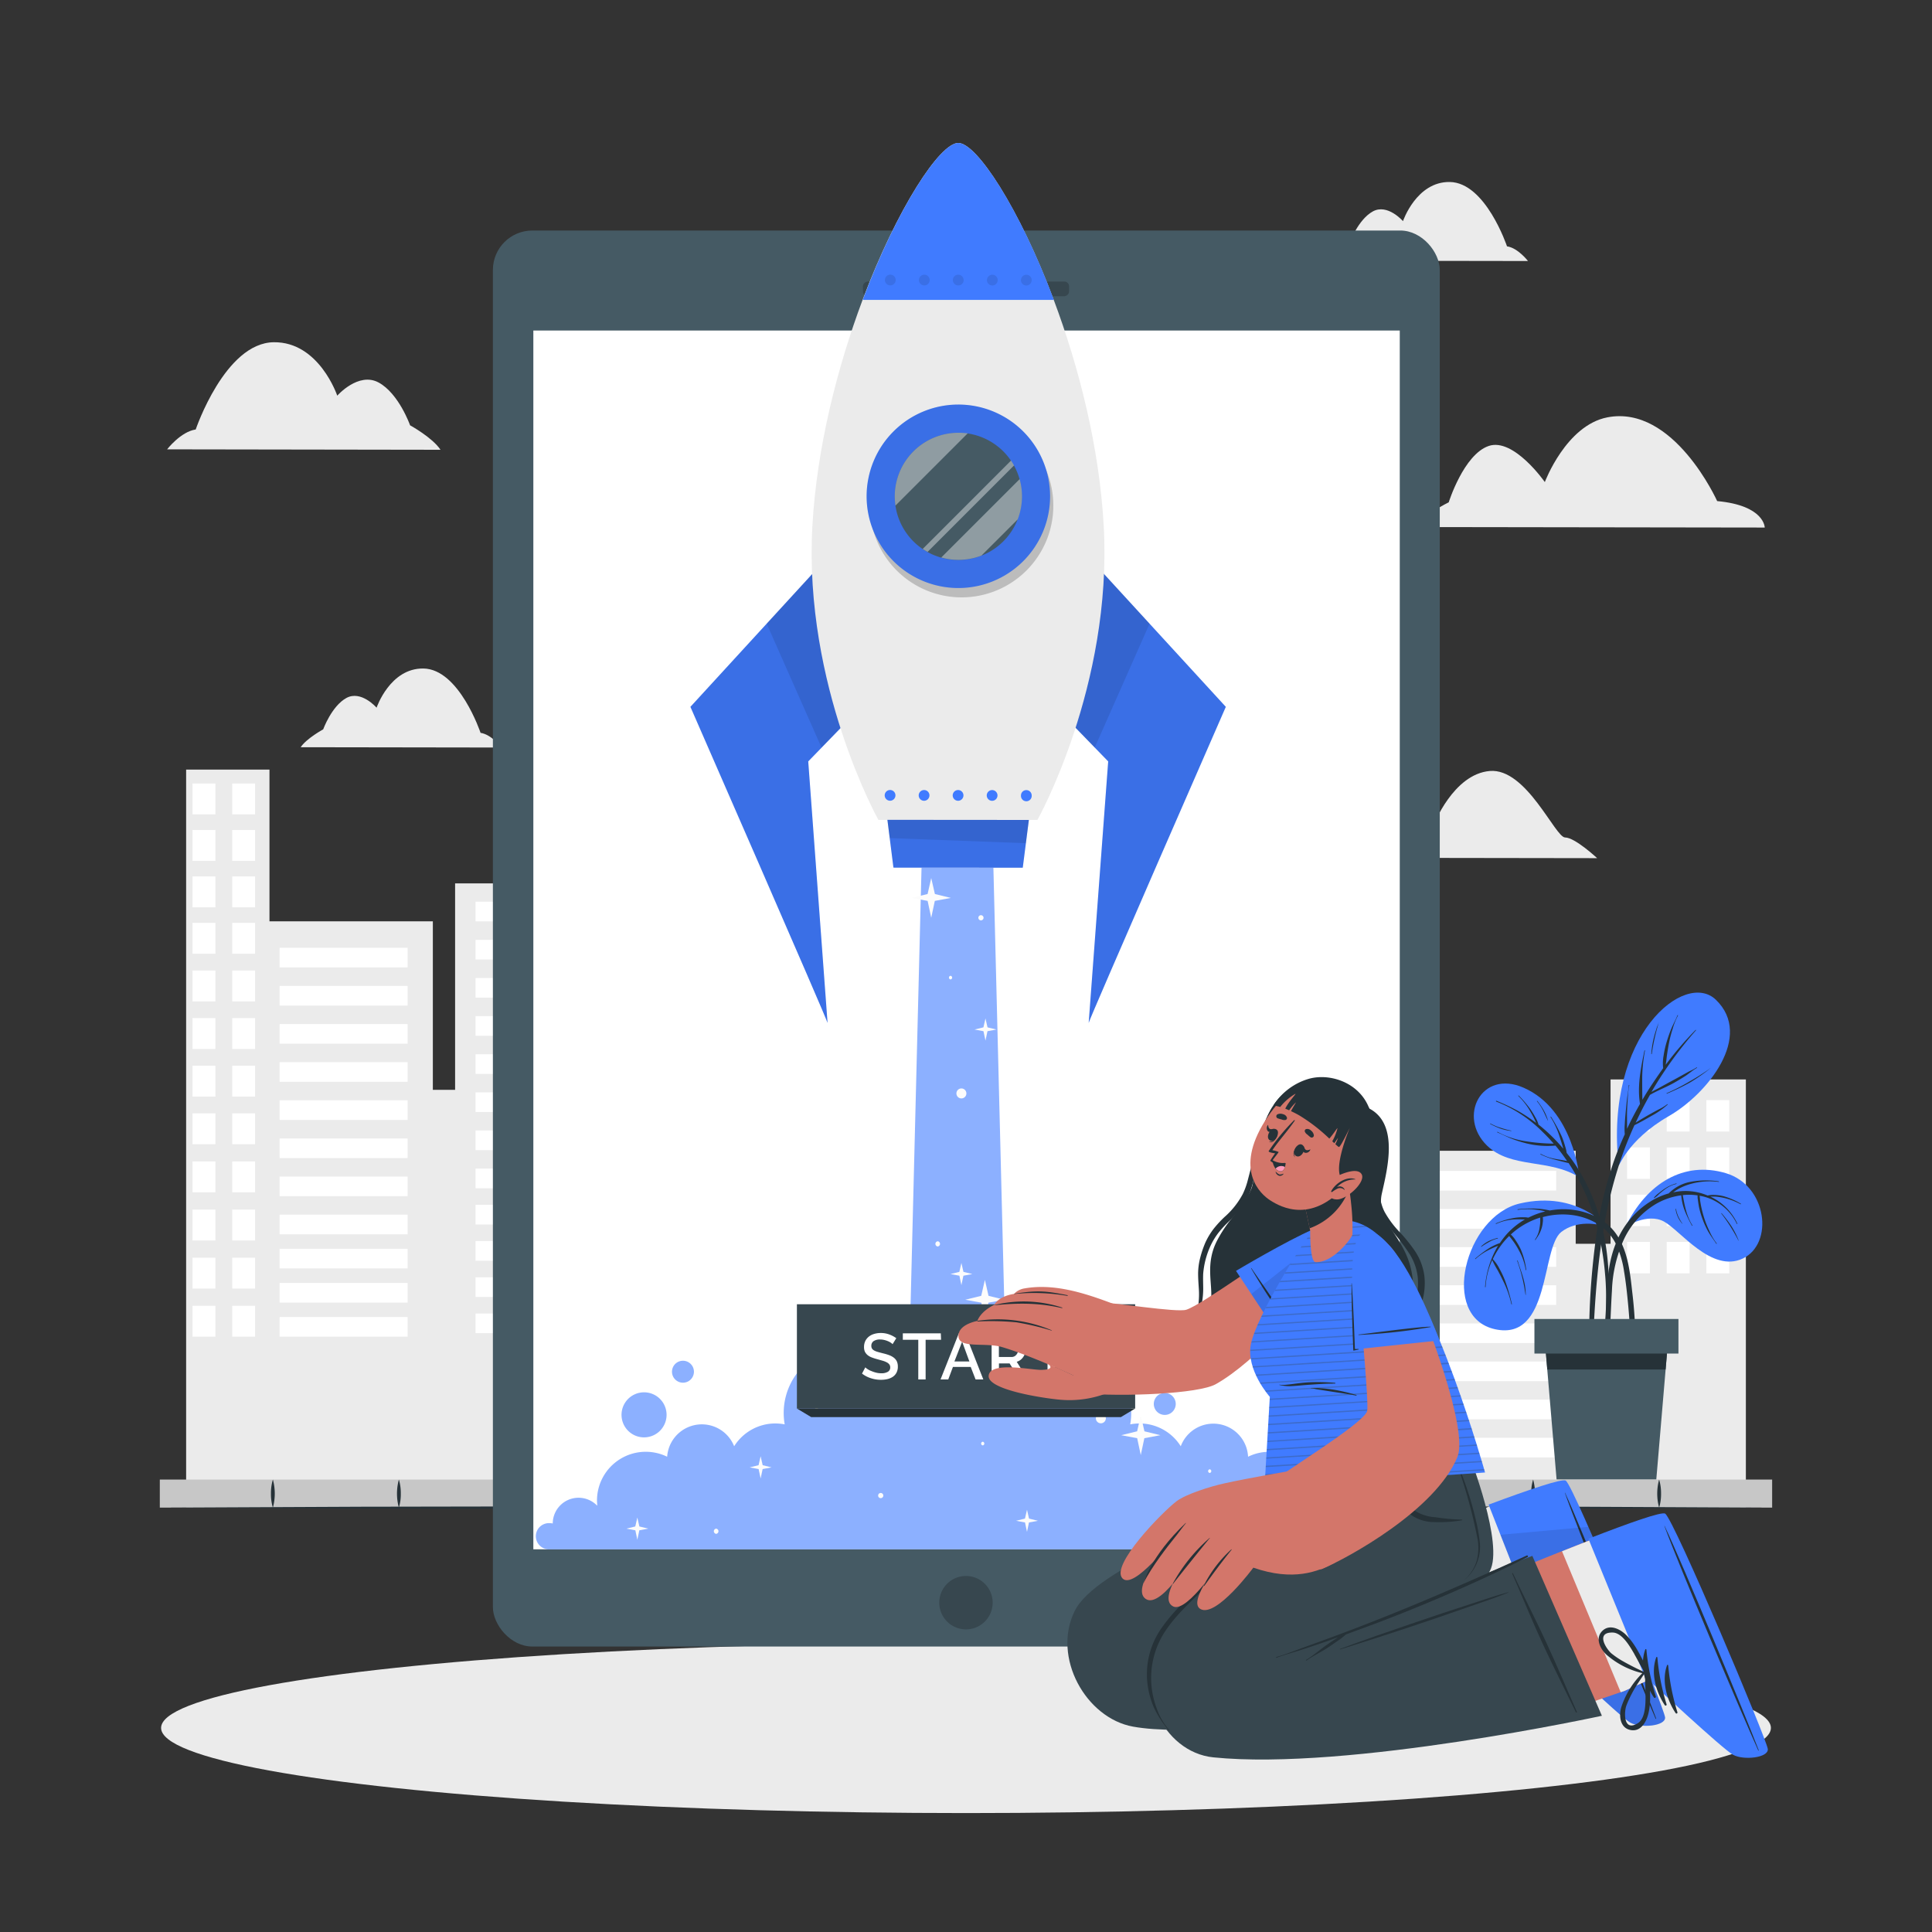 <svg xmlns="http://www.w3.org/2000/svg" viewBox="0 0 500 500"><rect x="0" y="0" width="500" height="500" fill="#333333" stroke="none"/><g id="freepik--background-complete--inject-124"><path d="M114,116.4l-70.75-.11s3.52-4.57,7.4-5.14c0,0,7.58-22.44,20.21-22.58,11.74-.13,16.42,13.83,16.42,13.83S92.77,96.15,98,99s8.13,11.07,8.13,11.07S111.93,113.25,114,116.4Z" style="fill:#ebebeb"></path><path d="M367.24,136.4l89.47.13s0-5.71-12.31-6.85c0,0-11.22-25-28.41-21.67-10.7,2.07-16.19,16.75-16.19,16.75s-8.07-11.57-14.54-9.34S374.93,130,374.93,130,368.26,133.17,367.24,136.4Z" style="fill:#ebebeb"></path><path d="M352.5,222l60.84.09s-5.73-5.35-8.29-5.35-10-18-19.48-17.21S371,213.59,371,213.59,359.42,210,352.5,222Z" style="fill:#ebebeb"></path><path d="M343.44,67.47l52,.08s-2.58-3.38-5.43-3.8c0,0-5.52-16.52-14.81-16.65-8.63-.13-12.11,10.13-12.11,10.13s-4-4.61-7.81-2.51-6,8.12-6,8.12S345,65.15,343.44,67.47Z" style="fill:#ebebeb"></path><path d="M77.81,193.38l52,.08s-2.58-3.37-5.44-3.8c0,0-5.52-16.52-14.8-16.65-8.64-.12-12.11,10.14-12.11,10.14s-4-4.61-7.82-2.51-6,8.12-6,8.12S79.37,191.07,77.81,193.38Z" style="fill:#ebebeb"></path><polygon points="48.17 199.17 48.17 390.18 451.83 390.18 451.83 279.36 416.81 279.36 416.81 321.89 407.79 321.89 407.79 297.82 363.27 297.82 363.27 335.94 357.37 335.94 357.37 185.47 318.67 185.47 318.67 271.02 298.83 271.02 298.83 301.58 292.82 301.58 292.82 282.37 257.64 282.37 257.64 339.7 247.35 339.7 247.35 293.1 215.17 293.1 215.17 257.68 193.3 257.68 193.3 237.52 167.99 237.52 167.99 326.96 159.47 326.96 159.47 228.62 117.78 228.62 117.78 282.05 112.02 282.05 112.02 238.44 69.74 238.44 69.74 199.17 48.17 199.17" style="fill:#ebebeb"></polygon><rect x="441.61" y="284.71" width="5.92" height="8.13" transform="translate(889.14 577.55) rotate(180)" style="fill:#fff"></rect><rect x="431.34" y="284.71" width="5.92" height="8.13" transform="translate(868.6 577.55) rotate(180)" style="fill:#fff"></rect><rect x="421.07" y="284.71" width="5.92" height="8.13" transform="translate(848.07 577.55) rotate(180)" style="fill:#fff"></rect><rect x="441.61" y="296.94" width="5.92" height="8.13" transform="translate(889.14 602.02) rotate(180)" style="fill:#fff"></rect><rect x="431.34" y="296.94" width="5.92" height="8.13" transform="translate(868.6 602.02) rotate(180)" style="fill:#fff"></rect><rect x="421.07" y="296.94" width="5.92" height="8.13" transform="translate(848.07 602.02) rotate(180)" style="fill:#fff"></rect><rect x="441.61" y="309.18" width="5.92" height="8.13" transform="translate(889.14 626.49) rotate(180)" style="fill:#fff"></rect><rect x="431.34" y="309.18" width="5.92" height="8.13" transform="translate(868.6 626.49) rotate(180)" style="fill:#fff"></rect><rect x="421.07" y="309.18" width="5.92" height="8.13" transform="translate(848.07 626.49) rotate(180)" style="fill:#fff"></rect><rect x="441.61" y="321.41" width="5.92" height="8.13" transform="translate(889.14 650.95) rotate(180)" style="fill:#fff"></rect><rect x="431.34" y="321.41" width="5.92" height="8.13" transform="translate(868.6 650.95) rotate(180)" style="fill:#fff"></rect><rect x="421.07" y="321.41" width="5.92" height="8.13" transform="translate(848.07 650.95) rotate(180)" style="fill:#fff"></rect><rect x="236.48" y="298.9" width="5.92" height="6.78" transform="translate(478.89 604.59) rotate(180)" style="fill:#fff"></rect><rect x="226.21" y="298.9" width="5.92" height="6.78" transform="translate(458.35 604.59) rotate(180)" style="fill:#fff"></rect><rect x="215.94" y="298.9" width="5.92" height="6.78" transform="translate(437.81 604.59) rotate(180)" style="fill:#fff"></rect><rect x="236.48" y="309.11" width="5.92" height="6.78" transform="translate(478.89 625) rotate(180)" style="fill:#fff"></rect><rect x="226.21" y="309.11" width="5.92" height="6.78" transform="translate(458.35 625) rotate(180)" style="fill:#fff"></rect><rect x="215.94" y="309.11" width="5.92" height="6.78" transform="translate(437.81 625) rotate(180)" style="fill:#fff"></rect><rect x="236.48" y="319.31" width="5.92" height="6.78" transform="translate(478.89 645.41) rotate(180)" style="fill:#fff"></rect><rect x="226.21" y="319.31" width="5.92" height="6.78" transform="translate(458.35 645.41) rotate(180)" style="fill:#fff"></rect><rect x="215.94" y="319.31" width="5.92" height="6.78" transform="translate(437.81 645.41) rotate(180)" style="fill:#fff"></rect><rect x="236.48" y="329.52" width="5.92" height="6.78" transform="translate(478.89 665.82) rotate(180)" style="fill:#fff"></rect><rect x="226.21" y="329.52" width="5.92" height="6.78" transform="translate(458.35 665.82) rotate(180)" style="fill:#fff"></rect><rect x="215.94" y="329.52" width="5.92" height="6.78" transform="translate(437.81 665.82) rotate(180)" style="fill:#fff"></rect><rect x="236.48" y="339.98" width="5.92" height="6.78" transform="translate(478.89 686.74) rotate(180)" style="fill:#fff"></rect><rect x="226.21" y="339.98" width="5.92" height="6.78" transform="translate(458.35 686.74) rotate(180)" style="fill:#fff"></rect><rect x="215.94" y="339.98" width="5.92" height="6.78" transform="translate(437.81 686.74) rotate(180)" style="fill:#fff"></rect><rect x="236.48" y="350.44" width="5.92" height="6.78" transform="translate(478.89 707.66) rotate(180)" style="fill:#fff"></rect><rect x="226.21" y="350.44" width="5.92" height="6.78" transform="translate(458.35 707.66) rotate(180)" style="fill:#fff"></rect><rect x="215.94" y="350.44" width="5.92" height="6.78" transform="translate(437.81 707.66) rotate(180)" style="fill:#fff"></rect><rect x="236.48" y="360.9" width="5.92" height="6.78" transform="translate(478.89 728.58) rotate(180)" style="fill:#fff"></rect><rect x="226.21" y="360.9" width="5.92" height="6.78" transform="translate(458.35 728.58) rotate(180)" style="fill:#fff"></rect><rect x="215.94" y="360.9" width="5.92" height="6.78" transform="translate(437.81 728.58) rotate(180)" style="fill:#fff"></rect><rect x="236.48" y="371.36" width="5.92" height="6.78" transform="translate(478.89 749.5) rotate(180)" style="fill:#fff"></rect><rect x="226.21" y="371.36" width="5.92" height="6.78" transform="translate(458.35 749.5) rotate(180)" style="fill:#fff"></rect><rect x="215.94" y="371.36" width="5.92" height="6.78" transform="translate(437.81 749.5) rotate(180)" style="fill:#fff"></rect><rect x="368.63" y="303.03" width="34.11" height="5.09" transform="translate(771.37 611.14) rotate(180)" style="fill:#fff"></rect><rect x="368.63" y="312.9" width="34.11" height="5.09" transform="translate(771.37 630.88) rotate(180)" style="fill:#fff"></rect><rect x="368.63" y="322.76" width="34.11" height="5.09" transform="translate(771.37 650.61) rotate(180)" style="fill:#fff"></rect><rect x="368.63" y="332.63" width="34.11" height="5.09" transform="translate(771.37 670.34) rotate(180)" style="fill:#fff"></rect><rect x="368.63" y="342.5" width="34.11" height="5.08" transform="translate(771.37 690.08) rotate(180)" style="fill:#fff"></rect><rect x="368.63" y="352.36" width="34.11" height="5.09" transform="translate(771.37 709.81) rotate(180)" style="fill:#fff"></rect><rect x="368.63" y="362.23" width="34.11" height="5.09" transform="translate(771.37 729.54) rotate(180)" style="fill:#fff"></rect><rect x="368.63" y="372.09" width="34.11" height="5.09" transform="translate(771.37 749.27) rotate(180)" style="fill:#fff"></rect><rect x="123.07" y="233.37" width="31.36" height="5.09" transform="translate(277.5 471.82) rotate(180)" style="fill:#fff"></rect><rect x="123.07" y="243.24" width="31.36" height="5.09" transform="translate(277.5 491.56) rotate(180)" style="fill:#fff"></rect><rect x="123.07" y="253.1" width="31.36" height="5.08" transform="translate(277.5 511.29) rotate(180)" style="fill:#fff"></rect><rect x="123.07" y="262.97" width="31.36" height="5.08" transform="translate(277.5 531.02) rotate(180)" style="fill:#fff"></rect><rect x="123.07" y="272.84" width="31.36" height="5.09" style="fill:#fff"></rect><rect x="123.07" y="282.7" width="31.36" height="5.09" transform="translate(277.5 570.49) rotate(180)" style="fill:#fff"></rect><rect x="123.07" y="292.57" width="31.36" height="5.09" transform="translate(277.5 590.22) rotate(180)" style="fill:#fff"></rect><rect x="123.07" y="302.44" width="31.36" height="5.09" transform="translate(277.5 609.96) rotate(180)" style="fill:#fff"></rect><rect x="123.07" y="311.81" width="31.36" height="5.09" transform="translate(277.5 628.71) rotate(180)" style="fill:#fff"></rect><rect x="123.07" y="321.19" width="31.36" height="5.09" transform="translate(277.5 647.46) rotate(180)" style="fill:#fff"></rect><rect x="123.07" y="330.56" width="31.36" height="5.09" transform="translate(277.5 666.21) rotate(180)" style="fill:#fff"></rect><rect x="123.07" y="339.94" width="31.36" height="5.08" transform="translate(277.5 684.96) rotate(180)" style="fill:#fff"></rect><rect x="72.37" y="245.29" width="33.13" height="5.08" transform="translate(177.86 495.66) rotate(180)" style="fill:#fff"></rect><rect x="72.37" y="255.15" width="33.13" height="5.09" transform="translate(177.86 515.39) rotate(180)" style="fill:#fff"></rect><rect x="72.37" y="265.02" width="33.13" height="5.08" transform="translate(177.86 535.13) rotate(180)" style="fill:#fff"></rect><rect x="72.37" y="274.89" width="33.13" height="5.09" transform="translate(177.86 554.86) rotate(180)" style="fill:#fff"></rect><rect x="72.37" y="284.75" width="33.13" height="5.09" transform="translate(177.86 574.59) rotate(180)" style="fill:#fff"></rect><rect x="72.37" y="294.62" width="33.13" height="5.08" transform="translate(177.86 594.33) rotate(180)" style="fill:#fff"></rect><rect x="72.37" y="304.49" width="33.13" height="5.08" transform="translate(177.86 614.06) rotate(180)" style="fill:#fff"></rect><rect x="72.37" y="314.35" width="33.13" height="5.09" transform="translate(177.86 633.79) rotate(180)" style="fill:#fff"></rect><rect x="72.37" y="323.18" width="33.13" height="5.09" transform="translate(177.86 651.45) rotate(180)" style="fill:#fff"></rect><rect x="72.37" y="332.01" width="33.13" height="5.09" transform="translate(177.86 669.12) rotate(180)" style="fill:#fff"></rect><rect x="72.37" y="340.85" width="33.13" height="5.09" transform="translate(177.86 686.78) rotate(180)" style="fill:#fff"></rect><rect x="272" y="286.97" width="10.53" height="4.91" transform="translate(554.53 578.85) rotate(180)" style="fill:#fff"></rect><rect x="272" y="296.5" width="10.53" height="4.91" transform="translate(554.53 597.91) rotate(180)" style="fill:#fff"></rect><rect x="272" y="306.03" width="10.53" height="4.91" transform="translate(554.53 616.96) rotate(180)" style="fill:#fff"></rect><rect x="272" y="315.56" width="10.53" height="4.91" transform="translate(554.53 636.02) rotate(180)" style="fill:#fff"></rect><rect x="272" y="325.08" width="10.53" height="4.91" transform="translate(554.53 655.08) rotate(180)" style="fill:#fff"></rect><rect x="272" y="334.61" width="10.53" height="4.91" transform="translate(554.53 674.13) rotate(180)" style="fill:#fff"></rect><rect x="272" y="344.14" width="10.53" height="4.91" transform="translate(554.53 693.19) rotate(180)" style="fill:#fff"></rect><rect x="272" y="353.67" width="10.53" height="4.91" transform="translate(554.53 712.25) rotate(180)" style="fill:#fff"></rect><rect x="257.66" y="286.97" width="10.53" height="4.91" transform="translate(525.86 578.85) rotate(180)" style="fill:#fff"></rect><rect x="257.66" y="296.5" width="10.53" height="4.91" transform="translate(525.86 597.91) rotate(180)" style="fill:#fff"></rect><rect x="257.66" y="306.03" width="10.53" height="4.91" transform="translate(525.86 616.96) rotate(180)" style="fill:#fff"></rect><rect x="257.66" y="315.56" width="10.53" height="4.91" transform="translate(525.86 636.02) rotate(180)" style="fill:#fff"></rect><rect x="257.66" y="325.08" width="10.53" height="4.91" transform="translate(525.86 655.08) rotate(180)" style="fill:#fff"></rect><rect x="257.66" y="334.61" width="10.53" height="4.91" transform="translate(525.86 674.13) rotate(180)" style="fill:#fff"></rect><rect x="257.66" y="344.14" width="10.53" height="4.91" transform="translate(525.86 693.19) rotate(180)" style="fill:#fff"></rect><rect x="257.66" y="353.67" width="10.53" height="4.91" transform="translate(525.86 712.25) rotate(180)" style="fill:#fff"></rect><rect x="340.53" y="190.61" width="10.97" height="7.74" transform="translate(692.03 388.97) rotate(180)" style="fill:#fff"></rect><rect x="324.17" y="190.61" width="10.97" height="7.74" transform="translate(659.31 388.97) rotate(180)" style="fill:#fff"></rect><rect x="340.53" y="201.99" width="10.97" height="7.74" transform="translate(692.03 411.72) rotate(180)" style="fill:#fff"></rect><rect x="324.17" y="201.99" width="10.97" height="7.74" transform="translate(659.31 411.72) rotate(180)" style="fill:#fff"></rect><rect x="340.53" y="213.37" width="10.97" height="7.74" transform="translate(692.03 434.48) rotate(180)" style="fill:#fff"></rect><rect x="324.17" y="213.37" width="10.97" height="7.74" transform="translate(659.31 434.48) rotate(180)" style="fill:#fff"></rect><rect x="340.53" y="224.74" width="10.97" height="7.74" transform="translate(692.03 457.23) rotate(180)" style="fill:#fff"></rect><rect x="324.17" y="224.74" width="10.97" height="7.74" transform="translate(659.31 457.23) rotate(180)" style="fill:#fff"></rect><rect x="340.53" y="236.12" width="10.97" height="7.74" transform="translate(692.03 479.98) rotate(180)" style="fill:#fff"></rect><rect x="324.17" y="236.12" width="10.97" height="7.74" transform="translate(659.31 479.98) rotate(180)" style="fill:#fff"></rect><rect x="340.53" y="247.49" width="10.97" height="7.74" transform="translate(692.03 502.73) rotate(180)" style="fill:#fff"></rect><rect x="324.17" y="247.49" width="10.97" height="7.74" transform="translate(659.31 502.73) rotate(180)" style="fill:#fff"></rect><rect x="340.53" y="258.87" width="10.97" height="7.74" transform="translate(692.03 525.49) rotate(180)" style="fill:#fff"></rect><rect x="324.17" y="258.87" width="10.97" height="7.74" transform="translate(659.31 525.49) rotate(180)" style="fill:#fff"></rect><rect x="340.53" y="270.25" width="10.97" height="7.74" transform="translate(692.03 548.24) rotate(180)" style="fill:#fff"></rect><rect x="324.17" y="270.25" width="10.97" height="7.74" transform="translate(659.31 548.24) rotate(180)" style="fill:#fff"></rect><rect x="303.89" y="274.37" width="10.97" height="7.74" transform="translate(618.76 556.49) rotate(180)" style="fill:#fff"></rect><rect x="303.89" y="285.75" width="10.97" height="7.74" transform="translate(618.76 579.24) rotate(180)" style="fill:#fff"></rect><rect x="303.89" y="297.13" width="10.97" height="7.74" transform="translate(618.76 602) rotate(180)" style="fill:#fff"></rect><rect x="303.89" y="308.5" width="10.97" height="7.74" transform="translate(618.76 624.75) rotate(180)" style="fill:#fff"></rect><rect x="303.89" y="319.88" width="10.97" height="7.74" transform="translate(618.76 647.5) rotate(180)" style="fill:#fff"></rect><rect x="303.89" y="331.25" width="10.97" height="7.74" transform="translate(618.76 670.25) rotate(180)" style="fill:#fff"></rect><rect x="340.53" y="281.49" width="10.97" height="7.74" transform="translate(692.03 570.72) rotate(180)" style="fill:#fff"></rect><rect x="324.17" y="281.49" width="10.97" height="7.74" transform="translate(659.31 570.72) rotate(180)" style="fill:#fff"></rect><rect x="303.89" y="342.5" width="10.97" height="7.74" transform="translate(618.76 692.73) rotate(180)" style="fill:#fff"></rect><rect x="340.53" y="292.73" width="10.97" height="7.74" transform="translate(692.03 593.2) rotate(180)" style="fill:#fff"></rect><rect x="324.17" y="292.73" width="10.97" height="7.74" transform="translate(659.31 593.2) rotate(180)" style="fill:#fff"></rect><rect x="303.89" y="353.74" width="10.97" height="7.74" transform="translate(618.76 715.22) rotate(180)" style="fill:#fff"></rect><rect x="340.53" y="303.97" width="10.97" height="7.74" transform="translate(692.03 615.68) rotate(180)" style="fill:#fff"></rect><rect x="324.17" y="303.97" width="10.97" height="7.74" transform="translate(659.31 615.68) rotate(180)" style="fill:#fff"></rect><rect x="303.89" y="364.98" width="10.97" height="7.74" transform="translate(618.76 737.7) rotate(180)" style="fill:#fff"></rect><rect x="340.53" y="315.21" width="10.97" height="7.74" transform="translate(692.03 638.16) rotate(180)" style="fill:#fff"></rect><rect x="324.17" y="315.21" width="10.97" height="7.74" transform="translate(659.31 638.16) rotate(180)" style="fill:#fff"></rect><rect x="340.53" y="326.45" width="10.97" height="7.74" transform="translate(692.03 660.64) rotate(180)" style="fill:#fff"></rect><rect x="324.17" y="326.45" width="10.97" height="7.74" transform="translate(659.31 660.64) rotate(180)" style="fill:#fff"></rect><rect x="204.78" y="262.67" width="5.92" height="6.78" transform="translate(415.48 532.13) rotate(180)" style="fill:#fff"></rect><rect x="194.51" y="262.67" width="5.92" height="6.78" transform="translate(394.94 532.13) rotate(180)" style="fill:#fff"></rect><rect x="204.78" y="272.88" width="5.92" height="6.78" transform="translate(415.48 552.54) rotate(180)" style="fill:#fff"></rect><rect x="194.51" y="272.88" width="5.92" height="6.78" transform="translate(394.94 552.54) rotate(180)" style="fill:#fff"></rect><rect x="204.78" y="283.09" width="5.92" height="6.78" transform="translate(415.48 572.96) rotate(180)" style="fill:#fff"></rect><rect x="194.51" y="283.09" width="5.92" height="6.78" transform="translate(394.94 572.96) rotate(180)" style="fill:#fff"></rect><rect x="204.78" y="293.29" width="5.92" height="6.78" transform="translate(415.48 593.37) rotate(180)" style="fill:#fff"></rect><rect x="194.51" y="293.29" width="5.92" height="6.78" transform="translate(394.94 593.37) rotate(180)" style="fill:#fff"></rect><rect x="204.78" y="303.75" width="5.92" height="6.78" transform="translate(415.48 614.29) rotate(180)" style="fill:#fff"></rect><rect x="194.51" y="303.75" width="5.92" height="6.78" transform="translate(394.94 614.29) rotate(180)" style="fill:#fff"></rect><rect x="204.78" y="314.21" width="5.92" height="6.78" transform="translate(415.48 635.2) rotate(180)" style="fill:#fff"></rect><rect x="194.51" y="314.21" width="5.92" height="6.78" transform="translate(394.94 635.2) rotate(180)" style="fill:#fff"></rect><rect x="204.78" y="324.67" width="5.92" height="6.78" transform="translate(415.48 656.12) rotate(180)" style="fill:#fff"></rect><rect x="194.51" y="324.67" width="5.92" height="6.78" transform="translate(394.94 656.12) rotate(180)" style="fill:#fff"></rect><rect x="204.78" y="335.13" width="5.92" height="6.78" transform="translate(415.48 677.04) rotate(180)" style="fill:#fff"></rect><rect x="194.51" y="335.13" width="5.92" height="6.78" transform="translate(394.94 677.04) rotate(180)" style="fill:#fff"></rect><rect x="204.78" y="345.7" width="5.92" height="6.78" transform="translate(415.48 698.18) rotate(180)" style="fill:#fff"></rect><rect x="194.51" y="345.7" width="5.92" height="6.78" transform="translate(394.94 698.18) rotate(180)" style="fill:#fff"></rect><rect x="204.78" y="356.27" width="5.92" height="6.78" transform="translate(415.48 719.32) rotate(180)" style="fill:#fff"></rect><rect x="194.51" y="356.27" width="5.92" height="6.78" transform="translate(394.94 719.32) rotate(180)" style="fill:#fff"></rect><rect x="204.78" y="366.84" width="5.92" height="6.78" transform="translate(415.48 740.46) rotate(180)" style="fill:#fff"></rect><rect x="194.51" y="366.84" width="5.92" height="6.78" transform="translate(394.94 740.46) rotate(180)" style="fill:#fff"></rect><rect x="60.1" y="202.77" width="5.92" height="7.99" transform="translate(126.12 413.53) rotate(180)" style="fill:#fff"></rect><rect x="49.83" y="202.77" width="5.93" height="7.99" transform="translate(105.58 413.53) rotate(180)" style="fill:#fff"></rect><rect x="60.1" y="214.79" width="5.92" height="7.99" transform="translate(126.12 437.58) rotate(180)" style="fill:#fff"></rect><rect x="49.83" y="214.79" width="5.93" height="7.99" transform="translate(105.58 437.58) rotate(180)" style="fill:#fff"></rect><rect x="60.1" y="226.82" width="5.92" height="7.99" transform="translate(126.12 461.63) rotate(180)" style="fill:#fff"></rect><rect x="49.83" y="226.82" width="5.93" height="7.99" transform="translate(105.58 461.63) rotate(180)" style="fill:#fff"></rect><rect x="60.1" y="238.84" width="5.92" height="7.99" transform="translate(126.12 485.67) rotate(180)" style="fill:#fff"></rect><rect x="49.83" y="238.84" width="5.93" height="7.99" transform="translate(105.58 485.67) rotate(180)" style="fill:#fff"></rect><rect x="60.1" y="251.16" width="5.92" height="7.99" transform="translate(126.12 510.32) rotate(180)" style="fill:#fff"></rect><rect x="49.83" y="251.16" width="5.93" height="7.99" transform="translate(105.58 510.32) rotate(180)" style="fill:#fff"></rect><rect x="60.1" y="263.49" width="5.92" height="7.99" transform="translate(126.12 534.96) rotate(180)" style="fill:#fff"></rect><rect x="49.83" y="263.49" width="5.93" height="7.99" transform="translate(105.58 534.96) rotate(180)" style="fill:#fff"></rect><rect x="60.1" y="275.81" width="5.92" height="7.99" transform="translate(126.12 559.61) rotate(180)" style="fill:#fff"></rect><rect x="49.83" y="275.81" width="5.93" height="7.99" transform="translate(105.58 559.61) rotate(180)" style="fill:#fff"></rect><rect x="60.1" y="288.13" width="5.92" height="7.99" transform="translate(126.12 584.25) rotate(180)" style="fill:#fff"></rect><rect x="49.83" y="288.13" width="5.93" height="7.99" transform="translate(105.58 584.25) rotate(180)" style="fill:#fff"></rect><rect x="60.1" y="300.58" width="5.92" height="7.99" transform="translate(126.12 609.15) rotate(180)" style="fill:#fff"></rect><rect x="49.83" y="300.58" width="5.93" height="7.99" transform="translate(105.58 609.15) rotate(180)" style="fill:#fff"></rect><rect x="60.1" y="313.03" width="5.92" height="7.99" transform="translate(126.12 634.06) rotate(180)" style="fill:#fff"></rect><rect x="49.83" y="313.03" width="5.93" height="7.99" transform="translate(105.58 634.06) rotate(180)" style="fill:#fff"></rect><rect x="60.1" y="325.49" width="5.92" height="7.99" transform="translate(126.12 658.97) rotate(180)" style="fill:#fff"></rect><rect x="49.83" y="325.49" width="5.93" height="7.99" transform="translate(105.58 658.97) rotate(180)" style="fill:#fff"></rect><rect x="60.1" y="337.94" width="5.92" height="7.99" transform="translate(126.12 683.87) rotate(180)" style="fill:#fff"></rect><rect x="49.83" y="337.94" width="5.93" height="7.99" transform="translate(105.58 683.87) rotate(180)" style="fill:#fff"></rect><rect x="182.82" y="262.67" width="5.92" height="6.78" transform="translate(371.56 532.13) rotate(180)" style="fill:#fff"></rect><rect x="172.55" y="262.67" width="5.92" height="6.78" transform="translate(351.02 532.13) rotate(180)" style="fill:#fff"></rect><rect x="182.82" y="252.21" width="5.92" height="6.78" transform="translate(371.56 511.2) rotate(180)" style="fill:#fff"></rect><rect x="172.55" y="252.21" width="5.92" height="6.78" transform="translate(351.02 511.2) rotate(180)" style="fill:#fff"></rect><rect x="182.82" y="241.74" width="5.92" height="6.78" transform="translate(371.56 490.27) rotate(180)" style="fill:#fff"></rect><rect x="172.55" y="241.74" width="5.92" height="6.78" transform="translate(351.02 490.27) rotate(180)" style="fill:#fff"></rect><rect x="182.82" y="272.88" width="5.92" height="6.78" transform="translate(371.56 552.54) rotate(180)" style="fill:#fff"></rect><rect x="172.55" y="272.88" width="5.92" height="6.78" transform="translate(351.02 552.54) rotate(180)" style="fill:#fff"></rect><rect x="182.82" y="283.09" width="5.92" height="6.78" transform="translate(371.56 572.96) rotate(180)" style="fill:#fff"></rect><rect x="172.55" y="283.09" width="5.92" height="6.78" transform="translate(351.02 572.96) rotate(180)" style="fill:#fff"></rect><rect x="182.82" y="293.29" width="5.92" height="6.78" transform="translate(371.56 593.37) rotate(180)" style="fill:#fff"></rect><rect x="172.55" y="293.29" width="5.92" height="6.78" transform="translate(351.02 593.37) rotate(180)" style="fill:#fff"></rect><rect x="182.82" y="303.75" width="5.92" height="6.78" transform="translate(371.56 614.29) rotate(180)" style="fill:#fff"></rect><rect x="172.55" y="303.75" width="5.92" height="6.78" transform="translate(351.02 614.29) rotate(180)" style="fill:#fff"></rect><rect x="182.82" y="314.21" width="5.92" height="6.78" transform="translate(371.56 635.2) rotate(180)" style="fill:#fff"></rect><rect x="172.55" y="314.21" width="5.92" height="6.78" transform="translate(351.02 635.2) rotate(180)" style="fill:#fff"></rect><rect x="182.82" y="324.67" width="5.92" height="6.78" transform="translate(371.56 656.12) rotate(180)" style="fill:#fff"></rect><rect x="172.55" y="324.67" width="5.92" height="6.78" transform="translate(351.02 656.12) rotate(180)" style="fill:#fff"></rect><rect x="182.82" y="335.13" width="5.92" height="6.78" transform="translate(371.56 677.04) rotate(180)" style="fill:#fff"></rect><rect x="172.55" y="335.13" width="5.92" height="6.78" transform="translate(351.02 677.04) rotate(180)" style="fill:#fff"></rect><rect x="182.82" y="345.7" width="5.92" height="6.78" transform="translate(371.56 698.18) rotate(180)" style="fill:#fff"></rect><rect x="172.55" y="345.7" width="5.92" height="6.78" transform="translate(351.02 698.18) rotate(180)" style="fill:#fff"></rect><rect x="182.82" y="356.27" width="5.92" height="6.78" transform="translate(371.56 719.32) rotate(180)" style="fill:#fff"></rect><rect x="172.55" y="356.27" width="5.92" height="6.78" transform="translate(351.02 719.32) rotate(180)" style="fill:#fff"></rect><rect x="182.82" y="366.84" width="5.92" height="6.78" transform="translate(371.56 740.46) rotate(180)" style="fill:#fff"></rect><rect x="172.55" y="366.84" width="5.92" height="6.78" transform="translate(351.02 740.46) rotate(180)" style="fill:#fff"></rect></g><g id="freepik--Shadow--inject-124"><ellipse cx="250" cy="447.18" rx="208.31" ry="22.04" style="fill:#ebebeb"></ellipse></g><g id="freepik--Floor--inject-124"><rect x="41.36" y="382.91" width="417.27" height="7.27" style="fill:#c7c7c7"></rect><path d="M70.62,382.91a13.73,13.73,0,0,1,0,7.27,12,12,0,0,1-.5-3.64A12.28,12.28,0,0,1,70.62,382.91Z" style="fill:#263238"></path><path d="M103.23,382.91a12.28,12.28,0,0,1,.5,3.63,12,12,0,0,1-.5,3.64,13.73,13.73,0,0,1,0-7.27Z" style="fill:#263238"></path><path d="M135.85,382.91a13.73,13.73,0,0,1,0,7.27,12,12,0,0,1-.5-3.64A12.28,12.28,0,0,1,135.85,382.91Z" style="fill:#263238"></path><path d="M168.46,382.91a12.28,12.28,0,0,1,.5,3.63,12,12,0,0,1-.5,3.64,13.73,13.73,0,0,1,0-7.27Z" style="fill:#263238"></path><path d="M201.08,382.91a13.73,13.73,0,0,1,0,7.27,12,12,0,0,1-.5-3.64A12.28,12.28,0,0,1,201.08,382.91Z" style="fill:#263238"></path><path d="M233.69,382.91a12.28,12.28,0,0,1,.5,3.63,12,12,0,0,1-.5,3.64,13.73,13.73,0,0,1,0-7.27Z" style="fill:#263238"></path><path d="M266.31,382.91a13.73,13.73,0,0,1,0,7.27,12,12,0,0,1-.5-3.64A12.28,12.28,0,0,1,266.31,382.91Z" style="fill:#263238"></path><path d="M298.92,382.91a12.28,12.28,0,0,1,.5,3.63,12,12,0,0,1-.5,3.64,13.73,13.73,0,0,1,0-7.27Z" style="fill:#263238"></path><path d="M331.54,382.91a13.73,13.73,0,0,1,0,7.27,12,12,0,0,1-.5-3.64A12.28,12.28,0,0,1,331.54,382.91Z" style="fill:#263238"></path><path d="M364.15,382.91a12.28,12.28,0,0,1,.5,3.63,12,12,0,0,1-.5,3.64,13.73,13.73,0,0,1,0-7.27Z" style="fill:#263238"></path><path d="M396.77,382.91a13.73,13.73,0,0,1,0,7.27,12,12,0,0,1-.5-3.64A12.28,12.28,0,0,1,396.77,382.91Z" style="fill:#263238"></path><path d="M429.38,382.91a12.28,12.28,0,0,1,.5,3.63,12,12,0,0,1-.5,3.64,13.73,13.73,0,0,1,0-7.27Z" style="fill:#263238"></path><polygon points="41.36 390.18 93.52 389.94 145.68 389.85 250 389.68 354.32 389.85 406.48 389.93 458.64 390.18 406.48 390.42 354.32 390.51 250 390.68 145.68 390.51 93.52 390.42 41.36 390.18" style="fill:#263238"></polygon></g><g id="freepik--Plant--inject-124"><path d="M420.68,317.48c5.49-11.28,15.1-17.08,25.92-13.88s12.5,18.3,4.42,22.11-16.16-7.32-20.43-9.6S420.68,317.48,420.68,317.48Z" style="fill:#407BFF"></path><path d="M415.37,347.51c0-1.36.08-2.72.13-4.08.1-2.72.19-5.43.29-8.15.18-5,.72-9.84,2.78-14.42a22.32,22.32,0,0,1,8.7-10,18.17,18.17,0,0,1,4.58-2,10.74,10.74,0,0,1,5.34-2.94,21.85,21.85,0,0,1,7.61-.19c.09,0,.09.15,0,.14a18.41,18.41,0,0,0-7.2.52,14.5,14.5,0,0,0-2.91,1.13,13.1,13.1,0,0,0-1.67,1.06,14.66,14.66,0,0,1,8.91.82,6.85,6.85,0,0,1,1.8-.15,10.82,10.82,0,0,1,2.34.33,17.88,17.88,0,0,1,4.46,1.95c.08,0,0,.16-.08.12a16.88,16.88,0,0,0-4.34-1.64,15.31,15.31,0,0,0-2.24-.33c-.41,0-.83,0-1.24,0a14.4,14.4,0,0,1,7,7c0,.08-.09.15-.13.07a13.12,13.12,0,0,0-8.92-7.15c-.24-.06-.48-.1-.72-.14a10.32,10.32,0,0,1,.11,1.09c.08.55.17,1.09.28,1.64a29.18,29.18,0,0,0,.88,3.3,26.2,26.2,0,0,0,1.31,3.2,15.25,15.25,0,0,0,1.83,3.09.07.07,0,1,1-.11.08c-.65-1-1.41-2-2-3a21.47,21.47,0,0,1-1.47-3.15,22.1,22.1,0,0,1-1-3.38c-.11-.61-.21-1.22-.28-1.84a4.2,4.2,0,0,1-.07-1.12,15,15,0,0,0-3.84-.08c.48,2.69,1,5.5,2.5,7.84.05.07-.08.15-.12.07a31,31,0,0,1-1.86-3.85,14.62,14.62,0,0,1-.93-4,17.79,17.79,0,0,0-6.36,2.13,21.07,21.07,0,0,0-8.46,9.26A34.86,34.86,0,0,0,417.17,334c-.36,5.77-.44,11.57-1,17.32,0,.37-.64.5-.71.08A19.93,19.93,0,0,1,415.37,347.51Z" style="fill:#263238"></path><path d="M428.06,309.93a6.51,6.51,0,0,1,1.24-1.16c.45-.37.91-.73,1.4-1.06a10.25,10.25,0,0,1,3.11-1.44c.09,0,.13.12,0,.14a8.21,8.21,0,0,0-3.08,1.51c-.46.34-.9.7-1.33,1.07a7.14,7.14,0,0,1-1.26,1.07A.09.09,0,0,1,428.06,309.93Z" style="fill:#263238"></path><path d="M445.57,314a35.06,35.06,0,0,1,2.52,3.33,20.89,20.89,0,0,1,1.87,3.72s0,.06-.06,0a45.15,45.15,0,0,0-4.43-7C445.41,314,445.51,313.94,445.57,314Z" style="fill:#263238"></path><path d="M433.76,312.9a8.59,8.59,0,0,0,.62,2,14.2,14.2,0,0,0,1.05,1.81,0,0,0,0,1-.06,0,7.26,7.26,0,0,1-1.74-3.86C433.61,312.84,433.75,312.81,433.76,312.9Z" style="fill:#263238"></path><path d="M416.14,317.76s-7.77-9.77-22.77-6.31c-14.26,3.29-20.84,29.43-6.43,32.56S398.8,323,404.05,318.84C407.91,315.83,413.44,316.48,416.14,317.76Z" style="fill:#407BFF"></path><path d="M381.78,325.73a29.43,29.43,0,0,1,3.09-2.37,13.59,13.59,0,0,1,3.3-1.65,20.56,20.56,0,0,1,1.95-2.51,19.41,19.41,0,0,1,4.54-3.61l-.45,0a23.82,23.82,0,0,0-2.39,0,13.21,13.21,0,0,0-4.62,1.16c-.09,0-.15-.1-.07-.13a21.33,21.33,0,0,1,4.63-1.4,13,13,0,0,1,2.34-.2c.42,0,.84,0,1.26.08h.24a20.53,20.53,0,0,1,4.32-1.59l-.41-.11a18.82,18.82,0,0,0-2.23-.36,17.31,17.31,0,0,0-4.49.07.08.08,0,0,1,0-.15,28.61,28.61,0,0,1,4.53-.18,19.48,19.48,0,0,1,3.78.49,20.73,20.73,0,0,1,2.73-.31c5.23-.22,10.93,1.73,14.15,6s3.85,10,4.42,15.23A115.13,115.13,0,0,1,423,356c0,.43-.64.35-.65,0-.2-6.17-.42-12.33-1-18.48-.27-2.84-.57-5.69-1.05-8.51a25.2,25.2,0,0,0-2.06-7,12.92,12.92,0,0,0-5.07-5.44,17.07,17.07,0,0,0-7.17-2.21,19.55,19.55,0,0,0-6.73.63,4.24,4.24,0,0,1,0,1.33,7,7,0,0,1-.33,1.64,8.89,8.89,0,0,1-.62,1.46c-.28.51-.63,1-.94,1.46-.05.08-.17,0-.12-.08a6.83,6.83,0,0,0,1.17-3,12.79,12.79,0,0,0,.18-1.53c0-.38,0-.77,0-1.16a20,20,0,0,0-6.55,3.46c-.36.29-.72.6-1.06.92a7.18,7.18,0,0,1,1.27,1.56,15.45,15.45,0,0,1,1.34,2.38,20,20,0,0,1,1.38,5.22c0,.09-.13.11-.14,0a15,15,0,0,0-1.7-4.94,20.41,20.41,0,0,0-1.33-2.2c-.26-.36-.52-.72-.79-1.06-.15-.19-.31-.38-.45-.58a20.73,20.73,0,0,0-4.25,6l0,0a9.88,9.88,0,0,1,1.75,2.52,24.09,24.09,0,0,1,1.41,3,50.4,50.4,0,0,1,1.79,6.12.07.07,0,1,1-.14,0,25.84,25.84,0,0,0-2.13-6c-.45-.94-.92-1.86-1.42-2.78a26.43,26.43,0,0,1-1.41-2.62,19.25,19.25,0,0,0-1.71,6.95.07.07,0,1,1-.14,0,24.39,24.39,0,0,1,3.36-10.66c-.91.39-1.83.77-2.72,1.25a15,15,0,0,0-3.12,2.19C381.81,325.9,381.71,325.79,381.78,325.73Z" style="fill:#263238"></path><path d="M392.78,326.28c.45,1.48,1,2.92,1.42,4.42a16.82,16.82,0,0,1,.67,4.41s-.07,0-.07,0a42.75,42.75,0,0,0-2.15-8.79A.07.07,0,1,1,392.78,326.28Z" style="fill:#263238"></path><path d="M383.28,322.61a8.21,8.21,0,0,1,2-1.42,14.3,14.3,0,0,1,2.3-.82c.08,0,.11.13,0,.15a8.52,8.52,0,0,0-2.21.91,16.38,16.38,0,0,0-2,1.25A0,0,0,0,1,383.28,322.61Z" style="fill:#263238"></path><path d="M408.75,304.71s-1.43-17.55-14.48-23.23c-10.89-4.75-17.13,7.49-9.43,15C391.07,302.52,401.06,299.79,408.75,304.71Z" style="fill:#407BFF"></path><path d="M387.26,284.88a54.76,54.76,0,0,1,5.8,2.74,45,45,0,0,1,4.5,3c-.21-.44-.4-.91-.62-1.34q-.51-1-1.11-2a18.71,18.71,0,0,0-2.87-3.64c-.07-.06,0-.16.1-.1a29.78,29.78,0,0,1,3,3.52,21.27,21.27,0,0,1,1.23,2,7.74,7.74,0,0,1,.88,2l.15.1a43.8,43.8,0,0,1,6.23,6.1c0-.17-.08-.35-.12-.5-.25-.86-.51-1.71-.79-2.55a21.43,21.43,0,0,0-2.36-5.12c-.05-.08.08-.15.13-.07a43.08,43.08,0,0,1,2.73,5,19.84,19.84,0,0,1,.9,2.59,10.42,10.42,0,0,1,.42,1.77c.57.72,1.13,1.44,1.66,2.19,5.6,8,8.41,17.62,9.08,27.27a85.85,85.85,0,0,1,.15,8.64,53.53,53.53,0,0,1-.77,8.67c0,.19-.32.13-.31-.05.06-2.53.33-5.06.37-7.59s0-5.09-.24-7.62A70.83,70.83,0,0,0,412.58,315a53.26,53.26,0,0,0-6.63-14c-.55-.11-1.09-.26-1.63-.39l-2-.52a19.48,19.48,0,0,1-3.63-1.33.07.07,0,0,1,.07-.13,11.82,11.82,0,0,0,3.69,1.28c1,.2,2.08.33,3.11.57a49.35,49.35,0,0,0-3-4,22.87,22.87,0,0,1-7.42-.55,29.86,29.86,0,0,1-3.8-1.19c-1.3-.5-2.54-1.15-3.83-1.68-.1-.05,0-.19.06-.13a21.82,21.82,0,0,0,7.52,2.46,47.53,47.53,0,0,0,7,.58c-.93-1.06-1.89-2.1-2.91-3.07a34.22,34.22,0,0,0-12-7.83C387.13,285,387.17,284.84,387.26,284.88Z" style="fill:#263238"></path><path d="M397.87,284.93a19.73,19.73,0,0,1,1.6,2.34,12.55,12.55,0,0,1,1.15,2.72s0,.05-.05,0c-.44-.86-.8-1.75-1.24-2.61a12.94,12.94,0,0,0-1.56-2.37C397.71,285,397.81,284.86,397.87,284.93Z" style="fill:#263238"></path><path d="M385.74,290.77a13.68,13.68,0,0,0,2.68,1.12,25.35,25.35,0,0,0,2.72.73s0,.08,0,.08a13.52,13.52,0,0,1-2.82-.62,23.16,23.16,0,0,1-2.64-1.19C385.59,290.85,385.66,290.72,385.74,290.77Z" style="fill:#263238"></path><path d="M418.89,301.55c.08.76,2-6.37,13-12.7,10-5.74,22-20.69,12.16-30.13C436.12,251.09,415.23,267.71,418.89,301.55Z" style="fill:#407BFF"></path><path d="M411.3,342.42a193.81,193.81,0,0,1,1.75-22.18,99.45,99.45,0,0,1,4.66-19.85c.82-2.32,1.76-4.6,2.78-6.84a15.36,15.36,0,0,1,0-2.63c.05-1.12.16-2.24.26-3.36s.22-2.24.35-3.36.37-2.23.42-3.34a.07.07,0,1,1,.14,0,23.38,23.38,0,0,0-.4,3.55c-.08,1.08-.15,2.16-.18,3.25s0,2.17,0,3.25c0,.4,0,.81,0,1.23,1-2.19,2.15-4.35,3.35-6.45-.75-4.57.22-9.35,1.16-13.83,0-.09.15,0,.13.05a39.17,39.17,0,0,0-.72,7.08c0,1.88,0,3.76.05,5.64l.8-1.35c1.43-2.33,3-4.62,4.58-6.84a10.8,10.8,0,0,1,.11-3.26,25.45,25.45,0,0,1,.8-3.56,35.32,35.32,0,0,1,1.22-3.45c.48-1.16,1.11-2.25,1.57-3.42,0-.09.19,0,.13.06a17.59,17.59,0,0,0-1.38,3.46,31.46,31.46,0,0,0-.9,3.43c-.23,1.16-.42,2.33-.59,3.5-.1.78-.17,1.58-.31,2.36a84.86,84.86,0,0,1,7.73-9c.06-.07.16,0,.09.1A102.19,102.19,0,0,0,427.74,282l-.35.61c.6-.38,1.3-.68,1.87-1,1.07-.6,2.14-1.19,3.22-1.77s2.09-1.13,3.12-1.71c.54-.29,1.07-.6,1.61-.88a13.12,13.12,0,0,0,1.87-1c.08-.06.17.07.08.12-1.06.58-2,1.45-3,2.1s-2.08,1.29-3.15,1.89c-2,1.09-4.09,1.88-6,3-1.34,2.35-2.57,4.75-3.71,7.2,1.17-.75,2.37-1.46,3.58-2.14.78-.44,1.57-.87,2.36-1.29a11.92,11.92,0,0,0,2.22-1.34c.07-.06.17,0,.1.1a21.16,21.16,0,0,1-4.24,2.95c-1.42.83-2.85,1.63-4.32,2.35-1.18,2.58-2.25,5.22-3.19,7.89-4.65,13.15-6.35,27.1-7.17,41-.24,4.13-.36,8.26-.42,12.4s.17,8.26.16,12.39c0,.12-.2.15-.22,0-.49-3.67-.58-7.39-.74-11.08S411.22,346.18,411.3,342.42Z" style="fill:#263238"></path><path d="M431.34,282.91a52.39,52.39,0,0,0,5.86-3,60.66,60.66,0,0,0,5.56-3.53s.07,0,0,0a46.05,46.05,0,0,1-5.34,3.74,54.16,54.16,0,0,1-6,2.9C431.32,283.07,431.25,283,431.34,282.91Z" style="fill:#263238"></path><path d="M428.14,268.05c.17-.64.37-1.27.58-1.9a0,0,0,0,1,0-.07c.14-.35.28-.71.43-1.06,0,0,0-.09.05-.13s.05-.13.08-.2.05,0,0,0-.07.25-.11.37a1.52,1.52,0,0,1-.06.2,51.81,51.81,0,0,0-1.63,7.49c0,.08-.14.08-.13,0A24.89,24.89,0,0,1,428.14,268.05Z" style="fill:#263238"></path><polygon points="399.65 345.09 400.43 354.42 402.84 382.87 428.65 382.87 431.06 354.42 431.85 345.09 399.65 345.09" style="fill:#455a64"></polygon><polygon points="399.65 345.09 400.43 354.42 431.06 354.42 431.85 345.09 399.65 345.09" style="fill:#263238"></polygon><rect x="397.11" y="341.34" width="37.27" height="8.95" transform="translate(831.49 691.64) rotate(180)" style="fill:#455a64"></rect></g><g id="freepik--Device--inject-124"><rect x="127.56" y="59.66" width="245.05" height="366.46" rx="10.21" style="fill:#455a64"></rect><rect x="138.03" y="85.54" width="224.23" height="315.42" style="fill:#fff"></rect><rect x="248.1" y="48.09" width="3.81" height="53.36" rx="1.25" transform="translate(324.77 -175.24) rotate(90)" style="fill:#37474f"></rect><path d="M250,421.68a6.91,6.91,0,1,1,6.9-6.91A6.91,6.91,0,0,1,250,421.68Z" style="fill:#37474f"></path></g><g id="freepik--Rocket--inject-124"><path d="M172.51,366.16a5.83,5.83,0,1,1-5.83-5.83A5.83,5.83,0,0,1,172.51,366.16Z" style="fill:#407BFF;opacity:0.6"></path><path d="M179.59,355a2.84,2.84,0,1,1-2.84-2.84A2.84,2.84,0,0,1,179.59,355Z" style="fill:#407BFF;opacity:0.6"></path><path d="M304.28,363.34a2.84,2.84,0,1,1-2.84-2.84A2.84,2.84,0,0,1,304.28,363.34Z" style="fill:#407BFF;opacity:0.6"></path><path d="M361.15,389.27a2.84,2.84,0,1,1-2.84-2.84A2.84,2.84,0,0,1,361.15,389.27Z" style="fill:#407BFF;opacity:0.6"></path><path d="M356.8,397.57a3.39,3.39,0,0,1-3.39,3.39H142.25a3.39,3.39,0,1,1,0-6.77,3.57,3.57,0,0,1,.8.09,6.68,6.68,0,0,1,11.45-4.66l.06,0c0-.41-.06-.83-.06-1.25A12.62,12.62,0,0,1,172.66,377,9,9,0,0,1,190,374.29a12.57,12.57,0,0,1,10.67-5.9,13.58,13.58,0,0,1,2.41.23,16.63,16.63,0,0,1-.26-2.93,17.06,17.06,0,0,1,28.2-12.93,3.39,3.39,0,0,1,3-1.84,3.5,3.5,0,0,1,1.3.26l3.17-126.63h18.6l3.17,126.63a3.5,3.5,0,0,1,1.3-.26,3.4,3.4,0,0,1,3,1.84,17.06,17.06,0,0,1,28.2,12.93,16.63,16.63,0,0,1-.26,2.93,13.58,13.58,0,0,1,2.41-.23,12.58,12.58,0,0,1,10.67,5.9A9,9,0,0,1,323,377a12.62,12.62,0,0,1,18.16,11.32c0,.42,0,.84-.06,1.25l.06,0a6.68,6.68,0,0,1,11.45,4.66,3.5,3.5,0,0,1,.8-.09A3.39,3.39,0,0,1,356.8,397.57Z" style="fill:#407BFF;opacity:0.6"></path><path d="M214.17,144.23l-35.49,38.7s35.52,81.24,35.49,81.8l-5-67.68,11-11.33Z" style="fill:#407BFF"></path><path d="M214.17,144.23l-35.49,38.7s35.52,81.24,35.49,81.8l-5-67.68,11-11.33Z" style="opacity:0.1"></path><polygon points="220.09 185.71 212.6 193.46 198.41 161.4 214.17 144.22 220.09 185.71" style="opacity:0.1"></polygon><path d="M281.75,144.23l35.49,38.7s-35.53,81.24-35.49,81.8l5.05-67.68-11-11.33Z" style="fill:#407BFF"></path><path d="M281.75,144.23l35.49,38.7s-35.53,81.24-35.49,81.8l5.05-67.68-11-11.33Z" style="opacity:0.1"></path><polygon points="275.82 185.71 283.32 193.46 297.51 161.4 281.75 144.22 275.82 185.71" style="opacity:0.1"></polygon><path d="M268.49,212.19l-41.16,0s-19.39-34.66-17.09-76c1.16-20.63,6.55-41.4,13-58.59C232.21,53.83,243.25,37,248,37s15.8,16.85,24.71,40.61c6.45,17.19,11.81,38,12.94,58.61C287.92,177.55,268.49,212.19,268.49,212.19Z" style="fill:#ebebeb"></path><path d="M272.6,130.87a23.74,23.74,0,1,1-23.72-23.75A23.72,23.72,0,0,1,272.6,130.87Z" style="opacity:0.2"></path><path d="M271.76,128.45A23.74,23.74,0,1,1,248,104.7,23.74,23.74,0,0,1,271.76,128.45Z" style="fill:#407BFF"></path><path d="M271.76,128.45A23.74,23.74,0,1,1,248,104.7,23.74,23.74,0,0,1,271.76,128.45Z" style="opacity:0.1"></path><path d="M264.48,128.43A16.46,16.46,0,1,1,248,112,16.46,16.46,0,0,1,264.48,128.43Z" style="fill:#455a64"></path><g style="opacity:0.4"><path d="M264.49,128.43a16.45,16.45,0,0,1-1.12,6L254,143.78a16.36,16.36,0,0,1-6,1.11,16,16,0,0,1-4.4-.61L263.88,124A16.35,16.35,0,0,1,264.49,128.43Z" style="fill:#fff"></path><path d="M250.44,112.15l-18.7,18.7a17.53,17.53,0,0,1-.18-2.41A16.47,16.47,0,0,1,248,112,17.41,17.41,0,0,1,250.44,112.15Z" style="fill:#fff"></path><path d="M262.43,120.46l-22.37,22.37a12.48,12.48,0,0,1-1.26-.77l22.85-22.86C261.93,119.6,262.18,120,262.43,120.46Z" style="fill:#fff"></path></g><path d="M272.75,77.61l-49.47,0C232.21,53.83,243.25,37,248,37S263.84,53.85,272.75,77.61Z" style="fill:#407BFF"></path><g style="opacity:0.1"><path d="M231.8,72.47a1.39,1.39,0,1,1-1.39-1.39A1.38,1.38,0,0,1,231.8,72.47Z"></path><path d="M240.6,72.47a1.39,1.39,0,1,1-1.38-1.38A1.39,1.39,0,0,1,240.6,72.47Z"></path><path d="M249.4,72.48A1.38,1.38,0,0,1,248,73.87a1.39,1.39,0,1,1,1.38-1.39Z"></path><path d="M258.2,72.49a1.39,1.39,0,1,1-1.38-1.39A1.38,1.38,0,0,1,258.2,72.49Z"></path><path d="M267,72.49a1.39,1.39,0,1,1-1.38-1.38A1.38,1.38,0,0,1,267,72.49Z"></path></g><path d="M231.74,205.84a1.39,1.39,0,1,1-1.38-1.39A1.38,1.38,0,0,1,231.74,205.84Z" style="fill:#407BFF"></path><path d="M240.54,205.84a1.39,1.39,0,1,1-1.38-1.38A1.38,1.38,0,0,1,240.54,205.84Z" style="fill:#407BFF"></path><path d="M249.34,205.85a1.39,1.39,0,1,1-1.38-1.39A1.38,1.38,0,0,1,249.34,205.85Z" style="fill:#407BFF"></path><path d="M258.15,205.85a1.39,1.39,0,1,1-1.39-1.38A1.39,1.39,0,0,1,258.15,205.85Z" style="fill:#407BFF"></path><path d="M267,205.86a1.39,1.39,0,1,1-2.77,0,1.37,1.37,0,0,1,1.38-1.38A1.38,1.38,0,0,1,267,205.86Z" style="fill:#407BFF"></path><polygon points="264.69 224.56 231.22 224.54 229.66 212.17 266.27 212.2 264.69 224.56" style="fill:#407BFF"></polygon><polygon points="264.69 224.56 231.22 224.54 229.66 212.17 266.27 212.2 264.69 224.56" style="opacity:0.1"></polygon><polygon points="266.27 212.2 265.49 218.22 230.25 216.9 229.66 212.17 266.27 212.2" style="opacity:0.1"></polygon><polygon points="300.31 371.43 296.16 372.2 295.23 376.57 294.3 372.2 290.16 371.43 294.29 370.42 295.23 366.29 296.18 370.42 300.31 371.43" style="fill:#fcfcfc"></polygon><polygon points="259.96 336.37 255.81 337.13 254.89 341.51 253.96 337.13 249.81 336.37 253.94 335.36 254.89 331.23 255.83 335.36 259.96 336.37" style="fill:#fcfcfc"></polygon><polygon points="246.08 232.38 241.93 233.15 241 237.52 240.07 233.15 235.93 232.38 240.06 231.37 241 227.24 241.95 231.37 246.08 232.38" style="fill:#fcfcfc"></polygon><polygon points="199.68 379.76 197.37 380.19 196.85 382.63 196.33 380.19 194.01 379.76 196.32 379.19 196.85 376.88 197.38 379.19 199.68 379.76" style="fill:#fcfcfc"></polygon><polygon points="324.42 387.05 322.1 387.48 321.59 389.92 321.07 387.48 318.75 387.05 321.06 386.48 321.59 384.17 322.11 386.48 324.42 387.05" style="fill:#fcfcfc"></polygon><polygon points="167.78 395.61 165.46 396.04 164.94 398.49 164.43 396.04 162.11 395.61 164.41 395.05 164.94 392.74 165.47 395.05 167.78 395.61" style="fill:#fcfcfc"></polygon><polygon points="268.62 393.58 266.3 394.01 265.79 396.45 265.27 394.01 262.95 393.58 265.26 393.01 265.79 390.71 266.31 393.01 268.62 393.58" style="fill:#fcfcfc"></polygon><polygon points="251.65 329.72 249.33 330.15 248.81 332.59 248.29 330.15 245.98 329.72 248.28 329.16 248.81 326.85 249.34 329.16 251.65 329.72" style="fill:#fcfcfc"></polygon><polygon points="257.88 266.44 255.56 266.87 255.04 269.31 254.52 266.87 252.21 266.44 254.51 265.88 255.04 263.57 255.57 265.88 257.88 266.44" style="fill:#fcfcfc"></polygon><path d="M329.91,392.33a.68.68,0,0,0,0,1.35A.68.68,0,0,0,329.91,392.33Z" style="fill:#fcfcfc"></path><path d="M242.68,321.24a.68.68,0,0,0,0,1.35A.68.68,0,0,0,242.68,321.24Z" style="fill:#fcfcfc"></path><path d="M253.87,236.85a.67.67,0,0,0,0,1.34A.67.67,0,0,0,253.87,236.85Z" style="fill:#fcfcfc"></path><path d="M185.34,395.61a.68.68,0,0,0,0,1.35A.68.68,0,0,0,185.34,395.61Z" style="fill:#fcfcfc"></path><path d="M227.93,386.38a.67.67,0,0,0,0,1.34A.67.67,0,0,0,227.93,386.38Z" style="fill:#fcfcfc"></path><path d="M313.07,380.25a.48.48,0,0,0,0,.95A.48.48,0,0,0,313.07,380.25Z" style="fill:#fcfcfc"></path><path d="M254.33,373.12a.48.48,0,0,0,0,.95A.48.48,0,0,0,254.33,373.12Z" style="fill:#fcfcfc"></path><path d="M246,252.53a.48.48,0,0,0,0,.95A.48.48,0,0,0,246,252.53Z" style="fill:#fcfcfc"></path><path d="M211.33,363.83a.48.48,0,0,0,0,.95A.48.48,0,0,0,211.33,363.83Z" style="fill:#fcfcfc"></path><path d="M284.9,365.77a1.29,1.29,0,0,0,0,2.58A1.29,1.29,0,0,0,284.9,365.77Z" style="fill:#fcfcfc"></path><path d="M217.42,359.46a1.29,1.29,0,0,0,0,2.58A1.29,1.29,0,0,0,217.42,359.46Z" style="fill:#fcfcfc"></path><path d="M248.81,281.69a1.29,1.29,0,0,0,0,2.58A1.29,1.29,0,0,0,248.81,281.69Z" style="fill:#fcfcfc"></path></g><g id="freepik--start-button--inject-124"><rect x="206.24" y="337.54" width="87.54" height="26.99" style="fill:#37474f"></rect><path d="M231,347.87a2.77,2.77,0,0,0-.49-.4,4.36,4.36,0,0,0-.75-.39,5.47,5.47,0,0,0-.94-.3,4.55,4.55,0,0,0-1-.12,2.88,2.88,0,0,0-1.76.44,1.44,1.44,0,0,0-.56,1.2,1.33,1.33,0,0,0,.18.72,1.51,1.51,0,0,0,.54.48,4.09,4.09,0,0,0,.93.37c.36.11.79.22,1.29.35a13.3,13.3,0,0,1,1.63.48,4.68,4.68,0,0,1,1.24.66,2.73,2.73,0,0,1,.78.94,3.16,3.16,0,0,1,.27,1.37,3.27,3.27,0,0,1-.34,1.56,2.94,2.94,0,0,1-.94,1.07,4.31,4.31,0,0,1-1.38.6,7.14,7.14,0,0,1-1.7.19,8.21,8.21,0,0,1-2.62-.41,7.26,7.26,0,0,1-2.29-1.2l.85-1.61a4.21,4.21,0,0,0,.63.49,5.36,5.36,0,0,0,1,.49,7.42,7.42,0,0,0,1.18.39,5.24,5.24,0,0,0,1.32.16,3.2,3.2,0,0,0,1.72-.39,1.25,1.25,0,0,0,.6-1.14,1.22,1.22,0,0,0-.23-.75,1.91,1.91,0,0,0-.64-.53,5.38,5.38,0,0,0-1-.41l-1.37-.39a13.66,13.66,0,0,1-1.55-.49,3.83,3.83,0,0,1-1.1-.63,2.75,2.75,0,0,1-.67-.86,2.89,2.89,0,0,1-.22-1.2,3.54,3.54,0,0,1,.33-1.56,3.41,3.41,0,0,1,.92-1.14,3.93,3.93,0,0,1,1.37-.69,5.79,5.79,0,0,1,1.71-.24,6.22,6.22,0,0,1,2.23.39,7.4,7.4,0,0,1,1.79.95Z" style="fill:#fff"></path><path d="M243.55,346.73h-4V357h-1.9V346.73h-4v-1.66h9.83Z" style="fill:#fff"></path><path d="M248.14,345.07h1.65L254.48,357h-2l-1.26-3.24h-4.6L245.41,357h-2Zm2.74,7.28L249,347.23l-2,5.12Z" style="fill:#fff"></path><path d="M256.63,357V345.07h5.19a3.34,3.34,0,0,1,1.48.33,4.09,4.09,0,0,1,1.17.88,4.27,4.27,0,0,1,.76,1.24,3.94,3.94,0,0,1,.28,1.42,4.07,4.07,0,0,1-.17,1.16,4,4,0,0,1-.47,1,3.4,3.4,0,0,1-.74.82,3,3,0,0,1-1,.51L266,357h-2.13l-2.59-4.15h-2.75V357Zm1.88-5.81h3.29a1.6,1.6,0,0,0,.73-.17,1.74,1.74,0,0,0,.56-.49,2.4,2.4,0,0,0,.37-.71,2.71,2.71,0,0,0,.13-.86,2.44,2.44,0,0,0-.58-1.56,2,2,0,0,0-.6-.48,1.65,1.65,0,0,0-.71-.17h-3.19Z" style="fill:#fff"></path><path d="M277,346.73h-4V357h-1.9V346.73h-4v-1.66H277Z" style="fill:#fff"></path><polygon points="290.08 366.75 209.94 366.75 206.24 364.53 293.77 364.53 290.08 366.75" style="fill:#263238"></polygon></g><g id="freepik--Character--inject-124"><path d="M430.36,443.65c.17,2.22-6.18,2.86-8.83,1.42a61.49,61.49,0,0,1-6.11-5c-6.37-5.63-15.17-13.87-15.17-13.87l-6.52,2.94-31.85,10.6L348.45,405s15.41-6.52,30.06-12.36c2.26-.9,4.48-1.77,6.64-2.61l.4-.16c9.83-3.78,18-6.64,18.81-6C406.62,385.35,430.19,441.41,430.36,443.65Z" style="fill:#d3766a"></path><path d="M430.36,443.65c.17,2.23-6.18,2.86-8.83,1.43a60.64,60.64,0,0,1-6.11-5c-6.37-5.62-15.17-13.86-15.17-13.86l-6.52,2.93-1.06.35L378,392.8l.47-.19,6.64-2.6.4-.16c9.83-3.78,18-6.65,18.82-6.06C406.62,385.36,430.19,441.42,430.36,443.65Z" style="fill:#ebebeb"></path><path d="M430.92,444.47c-.13-2.28-23.43-59.66-25.7-61.28-.85-.63-9.41,2.28-19.65,6.09l-.32.12,14.61,37.18.62-.26s18.74,18,21.43,19.49S431.07,446.74,430.92,444.47Z" style="fill:#407BFF"></path><path d="M428.44,444.72c-4.17-9.57-20.06-48.59-23.45-58.37,0-.08,0-.1.06,0,4.34,9.4,19.91,48.55,23.54,58.34C428.67,444.86,428.52,444.92,428.44,444.72Z" style="fill:#263238"></path><path d="M401.64,430.66c-2.26-3.52-3.56-8.41-2-12.42.06-.15.28-.07.29.07a57.66,57.66,0,0,0,2.21,12.14A.26.26,0,0,1,401.64,430.66Z" style="fill:#263238"></path><path d="M404.41,432.74c-2.26-3.52-3.56-8.41-2-12.42.06-.16.28-.07.29.07a58.42,58.42,0,0,0,2.21,12.14A.26.26,0,0,1,404.41,432.74Z" style="fill:#263238"></path><path d="M407.18,434.81c-2.25-3.52-3.56-8.41-2-12.42.06-.15.28-.07.29.07a57.68,57.68,0,0,0,2.22,12.14A.27.27,0,0,1,407.18,434.81Z" style="fill:#263238"></path><path d="M400.08,435.08c1-3.55.43-7.4.32-11a.52.52,0,0,0-.72-.41c0-.05-.11-.09-.17,0a21.86,21.86,0,0,0-6.34,9.4c-.69,2.13-.49,5.29,2.18,6C397.87,439.61,399.49,437.14,400.08,435.08Zm-2.67,2.21c-3.91,2.36-3.53-3-3-4.56a21.88,21.88,0,0,1,1.36-2.9,63.55,63.55,0,0,1,3.58-5.57c-.06,1.78,0,3.54.06,5.32C399.46,431.7,399.56,436,397.41,437.29Z" style="fill:#263238"></path><path d="M388.55,413.28c-2,1.88-.63,4.74,1,6.25a21.87,21.87,0,0,0,10.14,5.08.11.11,0,0,0,.13-.11.52.52,0,0,0,.43-.71c-1.68-3.2-3.08-6.84-5.69-9.43C393.06,412.84,390.44,411.5,388.55,413.28Zm8.18,6.17c.86,1.56,1.65,3.15,2.57,4.67a65.48,65.48,0,0,1-5.86-3.09,25.2,25.2,0,0,1-2.61-1.86c-1.26-1.07-4.22-5.57.34-5.43C393.69,413.82,395.7,417.6,396.73,419.45Z" style="fill:#263238"></path><path d="M430.92,444.47c.15,2.28-6.33,2.85-9,1.34s-21.43-19.49-21.43-19.49l-.62.27L388.31,397.2l22.75-2.05C418.68,412.52,430.83,442.83,430.92,444.47Z" style="opacity:0.1"></path><path d="M387.94,435.54s-69.24,15.9-94.71,11.31c-12.18-2.2-21-17.88-15.12-29.89,5.46-11.21,38.88-22.59,48.32-29.19,3-2.06,2.66-10.26,2.66-10.26l24.8-.33s8.84,14.05,5.1,20.89c-.06.11-.13.22-.21.34L370,394.15Z" style="fill:#37474f"></path><path d="M372.61,416.82c-2.76-6-5.79-11.86-8.6-17.83-.05-.11-.23-.05-.18.07,2.65,6,5.09,12.12,7.85,18.09s5.75,11.87,8.65,17.8c.07.16.32.07.25-.09C377.91,428.86,375.36,422.8,372.61,416.82Z" style="fill:#263238"></path><path d="M358.94,398.69c-1.71,1-3.34,2.15-5,3.23s-3.29,2.1-5,3.1c-3.39,2-6.85,3.89-10.36,5.68a177.14,177.14,0,0,1-21.85,9.41c-4.18,1.47-8.4,2.9-12.69,4-.1,0-.05.16,0,.14,3.13-.75,6.26-1.48,9.35-2.36-1.64,1-3.25,2.11-4.88,3.16a.08.08,0,0,0,.08.13c1.78-1.08,3.59-2.11,5.36-3.21a.17.17,0,0,0,.05-.25l1.58-.46c3.83-1.19,7.61-2.52,11.32-4a139.58,139.58,0,0,0,21.17-10.7q2.85-1.77,5.63-3.64a51.56,51.56,0,0,0,5.34-4C359.25,398.8,359.08,398.61,358.94,398.69Z" style="fill:#263238"></path><path d="M456.93,452.16c.17,2.22-6.18,2.85-8.83,1.42a61.49,61.49,0,0,1-6.11-5c-6.36-5.63-15.17-13.87-15.17-13.87l-6.51,2.93-30.9,10.57L375,413.47s15.41-6.52,30.07-12.36l6.63-2.6.4-.16c9.84-3.78,18-6.64,18.82-6.06C433.19,393.86,456.76,449.92,456.93,452.16Z" style="fill:#d3766a"></path><path d="M456.93,452.16c.17,2.22-6.18,2.86-8.83,1.42a61.49,61.49,0,0,1-6.11-5c-6.36-5.63-15.17-13.87-15.17-13.87l-6.51,2.94-.87.3-15.19-36.48.84-.33c2.25-.9,4.47-1.77,6.63-2.61l.4-.16c9.84-3.78,18-6.64,18.82-6.05C433.19,393.86,456.76,449.92,456.93,452.16Z" style="fill:#ebebeb"></path><path d="M457.51,452.66c-.17-2.28-24.25-59.33-26.55-60.92-.86-.62-9.38,2.41-19.56,6.36l-.32.12,15.12,37,.62-.27s19,17.71,21.7,19.19S457.69,454.93,457.51,452.66Z" style="fill:#407BFF"></path><path d="M455,452.94c-4.3-9.51-20.73-48.31-24.25-58,0-.08,0-.1.06,0,4.47,9.34,20.58,48.27,24.34,58C455.26,453.08,455.12,453.14,455,452.94Z" style="fill:#263238"></path><path d="M428,439.26c-2.31-3.49-3.68-8.36-2.2-12.39.05-.16.28-.08.29.06A57.57,57.57,0,0,0,428.51,439,.26.26,0,0,1,428,439.26Z" style="fill:#263238"></path><path d="M430.84,441.29c-2.31-3.48-3.68-8.36-2.2-12.39.05-.15.28-.07.29.07a57.57,57.57,0,0,0,2.38,12.11A.26.26,0,0,1,430.84,441.29Z" style="fill:#263238"></path><path d="M433.64,443.33c-2.31-3.49-3.68-8.36-2.2-12.39.05-.16.27-.07.29.07a57.48,57.48,0,0,0,2.38,12.1A.26.26,0,0,1,433.64,443.33Z" style="fill:#263238"></path><path d="M426.54,443.69c.95-3.56.33-7.4.16-11a.51.51,0,0,0-.72-.4s-.11-.09-.17,0a21.9,21.9,0,0,0-6.21,9.49c-.66,2.14-.41,5.3,2.26,5.92S426,445.77,426.54,443.69Zm-2.64,2.25c-3.87,2.42-3.57-3-3-4.52a25.56,25.56,0,0,1,1.32-2.92c1-2,2.3-3.76,3.51-5.62,0,1.78.09,3.55.13,5.33C425.87,440.33,426,444.6,423.9,445.94Z" style="fill:#263238"></path><path d="M414.71,422.05c-2,1.91-.56,4.75,1.11,6.24a21.88,21.88,0,0,0,10.2,4.94c.09,0,.13-.05.14-.12a.51.51,0,0,0,.41-.71c-1.72-3.18-3.16-6.79-5.81-9.35C419.21,421.56,416.57,420.25,414.71,422.05Zm8.27,6.07c.88,1.54,1.68,3.12,2.63,4.63a65.53,65.53,0,0,1-5.9-3,22.51,22.51,0,0,1-2.64-1.82c-1.27-1.05-4.29-5.51.27-5.43C419.86,422.53,421.92,426.28,423,428.12Z" style="fill:#263238"></path><path d="M337.62,377.35l42.65-.64s9,23,5.3,29.87-43,16.63-43,16.63l54-20.55,18,41.38S348.85,458.35,314,454.8c-13.07-1.33-21.27-18.4-13.61-31.52,8.05-13.8,37.27-32.68,37.27-32.68Z" style="fill:#37474f"></path><path d="M395.13,402.56c-16.52,7.55-33.2,14.77-50.25,21.06q-3.56,1.32-7.12,2.6c-2.46.88-4.91,1.9-7.43,2.61-.12,0-.06.23.06.19,2.17-.82,4.43-1.4,6.64-2.12s4.31-1.43,6.45-2.17l2.78-1-.56.39c-.85.56-1.7,1.13-2.54,1.72-1.72,1.22-3.33,2.66-5.14,3.74-.11.06,0,.24.11.16,1.72-1.22,3.66-2.13,5.43-3.28.85-.56,1.69-1.15,2.53-1.74a17.35,17.35,0,0,0,2.22-1.72c2.72-1,5.43-2,8.12-3q12.75-4.84,25.17-10.46c4.63-2.1,9.21-4.28,13.74-6.58C395.57,402.86,395.38,402.44,395.13,402.56Z" style="fill:#263238"></path><path d="M400.14,425c-2.76-6-5.79-11.86-8.6-17.83-.05-.11-.24-.05-.19.07,2.65,6,5.1,12.12,7.86,18.09s5.75,11.88,8.64,17.81c.08.15.33.07.25-.09C405.43,437,402.89,430.94,400.14,425Z" style="fill:#263238"></path><path d="M336.92,391.05A116.05,116.05,0,0,0,323.45,400c-4.28,3.17-8.42,6.52-12.37,10.1-2,1.8-3.92,3.68-5.78,5.62a43.39,43.39,0,0,0-4.9,5.92,20.87,20.87,0,0,0-3.54,13,22.34,22.34,0,0,0,1.7,7.11,26,26,0,0,0,3.95,6.1c.06.08.17,0,.1-.11a16.52,16.52,0,0,1-3.33-5.83,22,22,0,0,1,1.66-18.77c2.62-4.35,6.47-7.95,10.13-11.41a154.18,154.18,0,0,1,11.86-10.1q3.46-2.67,7-5.21c2.37-1.7,4.79-3.33,7.11-5.11A.15.15,0,0,0,336.92,391.05Z" style="fill:#263238"></path><path d="M349.32,392.77a50.37,50.37,0,0,0-10.9-2.09c-3.63-.4-7.27-.6-10.93-.65-.1,0-.09.14,0,.15,3.71.33,7.41.8,11.08,1.35s7.12,1.3,10.71,1.59C349.49,393.13,349.49,392.83,349.32,392.77Z" style="fill:#263238"></path><path d="M378.32,393.27a51.44,51.44,0,0,1-6.79-.61A11.12,11.12,0,0,1,366.2,391c-3-2.27-4.26-6.26-4.9-9.82,0-.08-.16-.06-.15,0,.52,3.87.69,8.32,4.1,10.92a10.26,10.26,0,0,0,5.79,1.81,35.54,35.54,0,0,0,7.28-.45A.09.09,0,0,0,378.32,393.27Z" style="fill:#263238"></path><path d="M383,399.42a45.57,45.57,0,0,0-1.2-6.66c-.53-2.25-1.17-4.47-1.88-6.67-.81-2.49-1.75-4.95-2.73-7.38,0-.09-.18,0-.15,0,1.41,4.12,2.7,8.29,3.77,12.51q.8,3.14,1.42,6.3a13.13,13.13,0,0,1,0,6.2,10.85,10.85,0,0,1-3.41,5.31s0,.05,0,0A11.14,11.14,0,0,0,383,399.42Z" style="fill:#263238"></path><path d="M390.31,412.07c-2.88.75-5.7,1.74-8.53,2.66s-5.66,1.83-8.49,2.77c-5.65,1.89-11.28,3.84-16.91,5.78-3.2,1.11-6.37,2.29-9.55,3.45-.09,0-.05.17,0,.14q17.07-5.3,33.92-11.24c3.19-1.12,6.43-2.16,9.55-3.46C390.4,412.14,390.37,412.05,390.31,412.07Z" style="fill:#263238"></path><path d="M307.8,345.15l7.2,1.54a22.49,22.49,0,0,0,4.84-12.84c.07-1.07,1.4,5.4-1.18,13.63,7.6,1.64,17.95,3.85,27,5.71.85-3.52,1.79-6.73,1.79-6.73a40.11,40.11,0,0,0,.18,7.13c1.23.27,2.45.5,3.61.74a140.66,140.66,0,0,1,3.54-15,49.11,49.11,0,0,0,1.61,16c5.76,1.12,9.57,1.74,9.38,1.42-6.82-11.65.66-16.19-.15-25.46-1-11.12-9.75-14.52-8-22.39,1.43-6.41,4.45-17.95-3.22-22a16,16,0,0,0-16.4-6.49c-13.81,2.48-12.49,23.33-14.14,27.21-2.34,5.54-5.48,7.05-8.78,13.25s-1.17,11.27-1.68,15.85S306.36,344.86,307.8,345.15Z" style="fill:#263238"></path><path d="M366.3,355.4a22.66,22.66,0,0,1-1.73-6.18,12,12,0,0,1,1.17-6.05A61.54,61.54,0,0,0,368,337a17.07,17.07,0,0,0,.63-6.76,15.2,15.2,0,0,0-2.38-6.38,41.41,41.41,0,0,0-4.15-5.14,24.74,24.74,0,0,1-3.78-5.11,11.72,11.72,0,0,1-1.21-6.2,11,11,0,0,0,.49,6.52,22.14,22.14,0,0,0,3.51,5.62,49.87,49.87,0,0,1,3.79,5.14,14.26,14.26,0,0,1,2,5.75,16.77,16.77,0,0,1-.53,6.12c-.51,2-1.29,4-2,6.13a22.74,22.74,0,0,0-.83,3.25,9.76,9.76,0,0,0,.11,3.41A18.5,18.5,0,0,0,366.3,355.4Z" style="fill:#263238"></path><path d="M329.34,286.44a33,33,0,0,0-3.21,7.36c-.82,2.55-1.52,5.14-2.19,7.72l-1,3.85a19.18,19.18,0,0,1-1.3,3.62,21.16,21.16,0,0,1-4.77,6,28.75,28.75,0,0,0-2.76,3,18.63,18.63,0,0,0-2.16,3.58,26.9,26.9,0,0,0-1.33,3.91,16.82,16.82,0,0,0-.55,4.12c0,1.39.11,2.73.19,4a20.28,20.28,0,0,1-.11,3.9,8.21,8.21,0,0,1-4.43,6.05,8.31,8.31,0,0,0,5.24-5.9,20,20,0,0,0,.43-4.07c0-1.36-.07-2.68,0-4a21.31,21.31,0,0,1,2-7.39,17.89,17.89,0,0,1,2-3.22,28.21,28.21,0,0,1,2.64-2.86,39.85,39.85,0,0,0,2.79-3,16.1,16.1,0,0,0,2.25-3.54,21.34,21.34,0,0,0,1.29-3.94c.32-1.3.59-2.61.86-3.92.56-2.61,1.07-5.22,1.69-7.8A38.9,38.9,0,0,1,329.34,286.44Z" style="fill:#263238"></path><path d="M346.86,324.61c-7.49,11.89-22.12,28-32.25,33.63-4.37,2.43-23.47,3.33-35.1,2.32-4.34-.38.24-23.39,5-23.5,3.24-.07,20.12,2.71,22.53,1.89,4.44-1.5,20.89-13.92,32.18-20.18C345.52,315.28,351.52,317.21,346.86,324.61Z" style="fill:#d3766a"></path><path d="M291.87,338.85c-7.84-2.93-17.43-7.05-26.73-5.41a4.68,4.68,0,0,0-2.71,1.42c-4.18.66-5.12,2.83-5.12,2.83-3.71,1.81-4.37,4.17-4.37,4.17s-4.9.83-4.89,3.87c0,3.42,6.88,1.59,11.28,2.89,10.09,3,25.07,10.52,27.9,11.67Z" style="fill:#d3766a"></path><path d="M272.09,344.34a69.3,69.3,0,0,0-9-2.12A68.14,68.14,0,0,0,253,342a.09.09,0,0,1,0-.17,35.76,35.76,0,0,1,19.14,2.43C272.27,344.27,272.24,344.38,272.09,344.34Z" style="fill:#263238"></path><path d="M274.78,338.52c-2.95-.64-8.14-1.73-17.48-.71,0,0-.05-.05,0-.06a32,32,0,0,1,17.53.63C275,338.43,275,338.56,274.78,338.52Z" style="fill:#263238"></path><path d="M276.17,335.36a50.62,50.62,0,0,0-13.74-.47s0-.05,0-.05c6.06-1,8.38-.73,13.79.35C276.41,335.23,276.37,335.4,276.17,335.36Z" style="fill:#263238"></path><path d="M271.26,353c1.16.91.69,1.52-1.93,1.52s-13-2.21-13.46,1.47,14.21,5.89,18.57,6.26a27,27,0,0,0,12.79-2C284.48,359.15,276.61,355.3,271.26,353Z" style="fill:#d3766a"></path><path d="M319.88,328.9l12.27,18.58s12.18-13.3,15.77-22.58-1.24-9.65-8-6.78S319.88,328.9,319.88,328.9Z" style="fill:#407BFF"></path><path d="M323.92,328.27c-.08-.13-.19-.11-.12,0a149.72,149.72,0,0,0,10.37,15.56s.08,0,.06,0C332.86,341,324.78,329.62,323.92,328.27Z" style="fill:#263238"></path><path d="M347.93,324.9c-3.59,9.28-15.78,22.58-15.78,22.58l-8.31-12.59L347,316.63C349.26,317.13,350,319.52,347.93,324.9Z" style="opacity:0.1"></path><path d="M328.63,361.5l-1.35,23.07S372,382,384.33,381.08c0,0-12.67-45.43-26-59.86-6.65-7.22-14.46-6.68-19.43-1.64-1.26,1.28-13.59,20.67-15.17,28.26C322.39,354.53,328.63,361.5,328.63,361.5Z" style="fill:#407BFF"></path><path d="M345.52,357.88a49.59,49.59,0,0,0-7.21-.12c-1.19.09-2.37.23-3.55.39-.59.08-1.18.15-1.77.2a7.32,7.32,0,0,1-1.87,0c-.05,0-.06.07,0,.08a12.62,12.62,0,0,0,1.74.28,10.85,10.85,0,0,0,1.71,0c1.21-.07,2.42-.2,3.63-.29,2.44-.17,4.87-.35,7.32-.35C345.62,358.08,345.63,357.89,345.52,357.88Z" style="fill:#263238"></path><path d="M351,361a52.8,52.8,0,0,0-5.79-1.35c-1-.16-2-.27-2.95-.35l-1.42-.1c-.52,0-1.05,0-1.56,0-.06,0-.07.08,0,.09.49,0,1,.17,1.46.25l1.46.23,2.94.46c1.95.29,3.9.59,5.85.95A.08.08,0,0,0,351,361Z" style="fill:#263238"></path><path d="M353.8,317.52l-13.48.83.48-.36,12.45-.76C353.43,317.32,353.62,317.41,353.8,317.52Zm2.44,1.69-17.87,1.1c-.07.11-.16.22-.24.35l18.48-1.14A3.57,3.57,0,0,0,356.24,319.21Zm2.15,2-21.55,1.32c-.06.11-.14.23-.22.35l22-1.36A4,4,0,0,0,358.39,321.24Zm1.72,2.06-24.71,1.52c-.07.11-.14.23-.22.34l25.18-1.54A3.49,3.49,0,0,0,360.11,323.3Zm1.52,2.06L334,327.06c-.06.12-.13.23-.2.35l28-1.73Zm1.36,2.09-30.33,1.86c-.06.12-.13.23-.2.35l30.73-1.89A3.45,3.45,0,0,0,363,327.45Zm1.26,2.08-32.89,2a3.9,3.9,0,0,0-.19.35l33.27-2Zm1.19,2.09-35.36,2.18a3.72,3.72,0,0,1-.19.34l35.72-2.2C365.56,331.83,365.5,331.73,365.44,331.62Zm1.11,2.09L328.87,336a2.79,2.79,0,0,0-.18.34l38-2.34Zm1.07,2.11-39.93,2.45-.17.34,40.26-2.47Zm1,2.09-42.05,2.59-.16.34,42.36-2.61Zm1,2.11-44.06,2.71c-.05.12-.1.23-.14.34l44.34-2.73C369.71,340.23,369.66,340.13,369.62,340Zm.93,2.1-45.89,2.82c-.05.12-.09.23-.13.34l46.16-2.84A3.09,3.09,0,0,0,370.55,342.12Zm.91,2.11-47.53,2.93c0,.11-.06.22-.08.33l47.75-2.94A3.09,3.09,0,0,0,371.46,344.23Zm.89,2.11-48.77,3c0,.11,0,.22,0,.33l48.92-3Zm.87,2.11L323.7,351.5c0,.11,0,.22.05.33l49.6-3.06C373.3,348.66,373.26,348.56,373.22,348.45Zm.83,2.11-49.88,3.07c0,.1.07.21.11.32l49.9-3.07A3.05,3.05,0,0,0,374.05,350.56Zm.82,2.11L325,355.75l.15.32L375,353Zm.8,2.11-49.62,3.06.19.32,49.55-3C375.76,355,375.71,354.9,375.67,354.78Zm.79,2.12-49.06,3,.22.32,48.95-3C376.54,357.12,376.5,357,376.46,356.9Zm.77,2.11-48.63,3,0,.33,48.76-3A3.38,3.38,0,0,1,377.23,359Zm.74,2.13-49.5,3,0,.34,49.63-3.06C378.05,361.36,378,361.25,378,361.14Zm.73,2.11-50.35,3.1,0,.34,50.49-3.11Zm.73,2.12-51.21,3.15,0,.34,51.34-3.16C379.5,365.59,379.46,365.48,379.43,365.37Zm.7,2.12-52,3.2,0,.34,52.18-3.21Zm.69,2.12L328,372.87v.33l53-3.26C380.9,369.83,380.86,369.72,380.82,369.61Zm.68,2.12L327.84,375l0,.34,53.79-3.3C381.58,372,381.54,371.84,381.5,371.73Zm.67,2.13-54.46,3.35,0,.33,54.58-3.36C382.24,374.07,382.21,374,382.17,373.86Zm.65,2.12-55.24,3.39,0,.35,55.36-3.41C382.89,376.2,382.86,376.09,382.82,376Zm.65,2.12-56,3.45,0,.33,56.12-3.45C383.53,378.33,383.5,378.21,383.47,378.1Zm.62,2.12-56.76,3.5,0,.34,56.87-3.5C384.15,380.46,384.12,380.35,384.09,380.22Z" style="fill:#37474f;opacity:0.3"></path><path d="M363.63,328.84c6.29,14,16.37,41.36,13.55,48.22-5.67,13.81-28.43,26.18-35.05,29-3.11,1.3-17.66-18.19-15.19-20.79,2.7-2.85,26.49-17,26.9-20.2.34-2.66-1.28-19.58-2.28-32.57C350.31,316.07,358.31,317,363.63,328.84Z" style="fill:#d3766a"></path><path d="M333.84,380.67s-10.26,1.75-16.92,3.21c-3.71.81-9.95,2.78-12.41,4.62-3.67,2.77-17.26,16.66-14,20,3,3.05,13.15-10.37,13.15-10.37s-11.45,12.63-7.18,15.65,13.74-13.69,13.74-13.69-11.48,13.25-6.59,15.66c3.7,1.82,13.13-12.81,13.13-12.81s-9.79,11.45-6.06,13.49c4.11,2.24,13.66-10.72,13.66-10.72,10.33,3.58,16.72,1.06,21.05-1.28C346.49,403.9,333.84,380.67,333.84,380.67Z" style="fill:#d3766a"></path><path d="M306.85,394.15c-9.15,8.66-11,15.71-10.89,15.54,2.05-4.2,6.49-9.83,7.76-11.39s1.93-2.55,3.19-4.11C306.94,394.16,306.88,394.12,306.85,394.15Z" style="fill:#263238"></path><path d="M313.07,398a43.05,43.05,0,0,0-9.54,11.81c-.09.18,0,.17.13,0,1.55-2,7.81-9.84,9.46-11.78C313.15,398,313.1,398,313.07,398Z" style="fill:#263238"></path><path d="M318.65,401a32.09,32.09,0,0,0-7.12,9.36c-.09.17.06.16.18,0,2.3-3.16,4.09-5.65,7-9.26C318.8,401,318.71,400.91,318.65,401Z" style="fill:#263238"></path><path d="M350.39,349.25l22.14-2.35s-6.2-16.94-12.79-24.4-9.14-3.33-9.68,4S350.39,349.25,350.39,349.25Z" style="fill:#407BFF"></path><path d="M351.69,345.37c-.15,0-.18.12,0,.11a149,149,0,0,0,18.58-2.05s0-.08,0-.08C367.14,343.31,353.29,345.23,351.69,345.37Z" style="fill:#263238"></path><path d="M349.77,332.14c0,5.74.25,11.76.46,17.36,0,.1.93-.16,1.31-.23.15,0,.07-.18-.07-.16a4.49,4.49,0,0,1-.82,0c-.21-5.66-.43-11.32-.81-17C349.84,332.1,349.77,332.1,349.77,332.14Z" style="fill:#263238"></path><path d="M350,319.51c-.24,1-5,7.37-9.56,7.12-1.47-.09-1.36-8.16-1.36-8.16l-.13-.59-1.79-8.37,9.87-6.19,1.42-.82s.34,2.32.73,5.21l.06.41c0,.17,0,.32.07.47.06.44.13.88.18,1.32s.09.66.12,1,.07.7.11,1.05A54.55,54.55,0,0,1,350,319.51Z" style="fill:#d3766a"></path><path d="M349.17,307.71a17.14,17.14,0,0,1-10.23,10.17l-1.79-8.37,9.87-6.19,1.42-.82S348.78,304.82,349.17,307.71Z" style="fill:#263238"></path><path d="M327.41,290.05c-8,12.69-1.34,18.93,1.4,20.65,2.48,1.57,11.14,6.6,20.44-5.19s5.93-19.52.44-23.41S335.44,277.37,327.41,290.05Z" style="fill:#d3766a"></path><path d="M330.69,289.43a8.78,8.78,0,0,0,1,.29,1.65,1.65,0,0,0,1.07.11.54.54,0,0,0,.31-.57,1.33,1.33,0,0,0-1-.9,1.93,1.93,0,0,0-1.4,0A.57.57,0,0,0,330.69,289.43Z" style="fill:#263238"></path><path d="M339.14,294.3a8.47,8.47,0,0,1-.79-.67,1.62,1.62,0,0,1-.68-.83.54.54,0,0,1,.31-.58,1.31,1.31,0,0,1,1.29.35,1.93,1.93,0,0,1,.75,1.18A.56.56,0,0,1,339.14,294.3Z" style="fill:#263238"></path><path d="M335.58,296.69s.05.08,0,.11c-.53.88-1,2-.36,2.72,0,0,0,.06,0,0C334.3,298.87,334.93,297.43,335.58,296.69Z" style="fill:#263238"></path><path d="M336.9,296.21c1.49.71,0,3.63-1.41,3S335.65,295.62,336.9,296.21Z" style="fill:#263238"></path><path d="M337.4,296.66c.17.3.26.73.56.92s.76.05,1.15-.12c0,0,.05,0,0,.06a1.21,1.21,0,0,1-1.44.8c-.59-.21-.72-.91-.57-1.55C337.16,296.65,337.33,296.54,337.4,296.66Z" style="fill:#263238"></path><path d="M330.66,293.66s-.09,0-.11,0c-.44.92-1.09,1.91-2.07,1.79,0,0-.05.05,0,.06C329.54,295.93,330.4,294.61,330.66,293.66Z" style="fill:#263238"></path><path d="M330.33,292.3c-1.41-.86-3,2-1.71,2.81S331.51,293,330.33,292.3Z" style="fill:#263238"></path><path d="M329.62,292.15c-.31,0-.69.18-1,0s-.39-.59-.42-1c0-.05,0,0-.06,0a1.24,1.24,0,0,0,0,1.62c.42.37,1,.09,1.48-.38C329.74,292.34,329.75,292.14,329.62,292.15Z" style="fill:#263238"></path><path d="M332.07,303.75a1.56,1.56,0,0,1-1,.19,2.77,2.77,0,0,1-.89-.7s-.07,0-.06,0a1.36,1.36,0,0,0,.94,1.05,1.1,1.1,0,0,0,1.11-.48S332.12,303.74,332.07,303.75Z" style="fill:#263238"></path><path d="M330,298.48s-.9,1.25-1.24,1.88c0,.06.1.17.31.3,0,0,0,0,0,0a3.4,3.4,0,0,0,3.53.43c.08,0,0-.14-.05-.13a5.2,5.2,0,0,1-3.18-.69c.05-.2,1.63-2.08,1.53-2.14a6.06,6.06,0,0,0-1.62-.45c1.81-2.65,4-5,5.8-7.66.06-.09-.07-.2-.15-.13a52.21,52.21,0,0,0-6.59,8C328.17,298.23,329.73,298.45,330,298.48Z" style="fill:#263238"></path><path d="M329.33,300.47a4.17,4.17,0,0,0,.8,2,1.89,1.89,0,0,0,1,.63c.82.23,1.22-.42,1.41-1.06a4.74,4.74,0,0,0,.18-1.05A5.38,5.38,0,0,1,329.33,300.47Z" style="fill:#263238"></path><path d="M330.13,302.44a1.89,1.89,0,0,0,1,.63c.82.23,1.22-.42,1.41-1.06A1.94,1.94,0,0,0,330.13,302.44Z" style="fill:#ff99ba"></path><path d="M347.72,305.49c-3.21-1.82,1.08-12.36,1.62-13.65-.38.79-2.42,5-2.82,5-.11,0-.43-.27-.93-.73h0a10.81,10.81,0,0,0,.66-1.54c.09-.24-.35.46-.94,1.28l-.52-.48a13.49,13.49,0,0,0,1.33-3.31c.11-.44-.91,1.27-2.09,2.61a44.49,44.49,0,0,0-7.77-6c-.8-.46-1.51-.81-2.15-1.11.63-1.22,1.45-2.45,1.22-2.22a13.46,13.46,0,0,0-1.7,2l-1-.42c.81-1.77,3.07-4.09,2.57-3.82a13.9,13.9,0,0,0-3.88,3.38c-1.3-.38-1.74-.32-1.61-.64a16.23,16.23,0,0,1,9-6.64c6.09-1.72,14.75,1.56,16.26,9.89,0,0,2.5,4.44,1,8.73S349.58,306.54,347.72,305.49Z" style="fill:#263238"></path><path d="M345.93,304.45s5.06-2.65,6.41-.64-4,6.92-6.6,6.59a2.53,2.53,0,0,1-2.39-2.77Z" style="fill:#d3766a"></path><path d="M350.78,305.18s0,.07,0,.06a6.45,6.45,0,0,0-4.79,2,1.4,1.4,0,0,1,2,.63s0,.09-.08.06a1.57,1.57,0,0,0-1.78-.31,8.5,8.5,0,0,0-1.37.86c-.14.1-.36-.1-.22-.24l0,0C345.58,306.25,348.55,304.28,350.78,305.18Z" style="fill:#263238"></path></g></svg>
